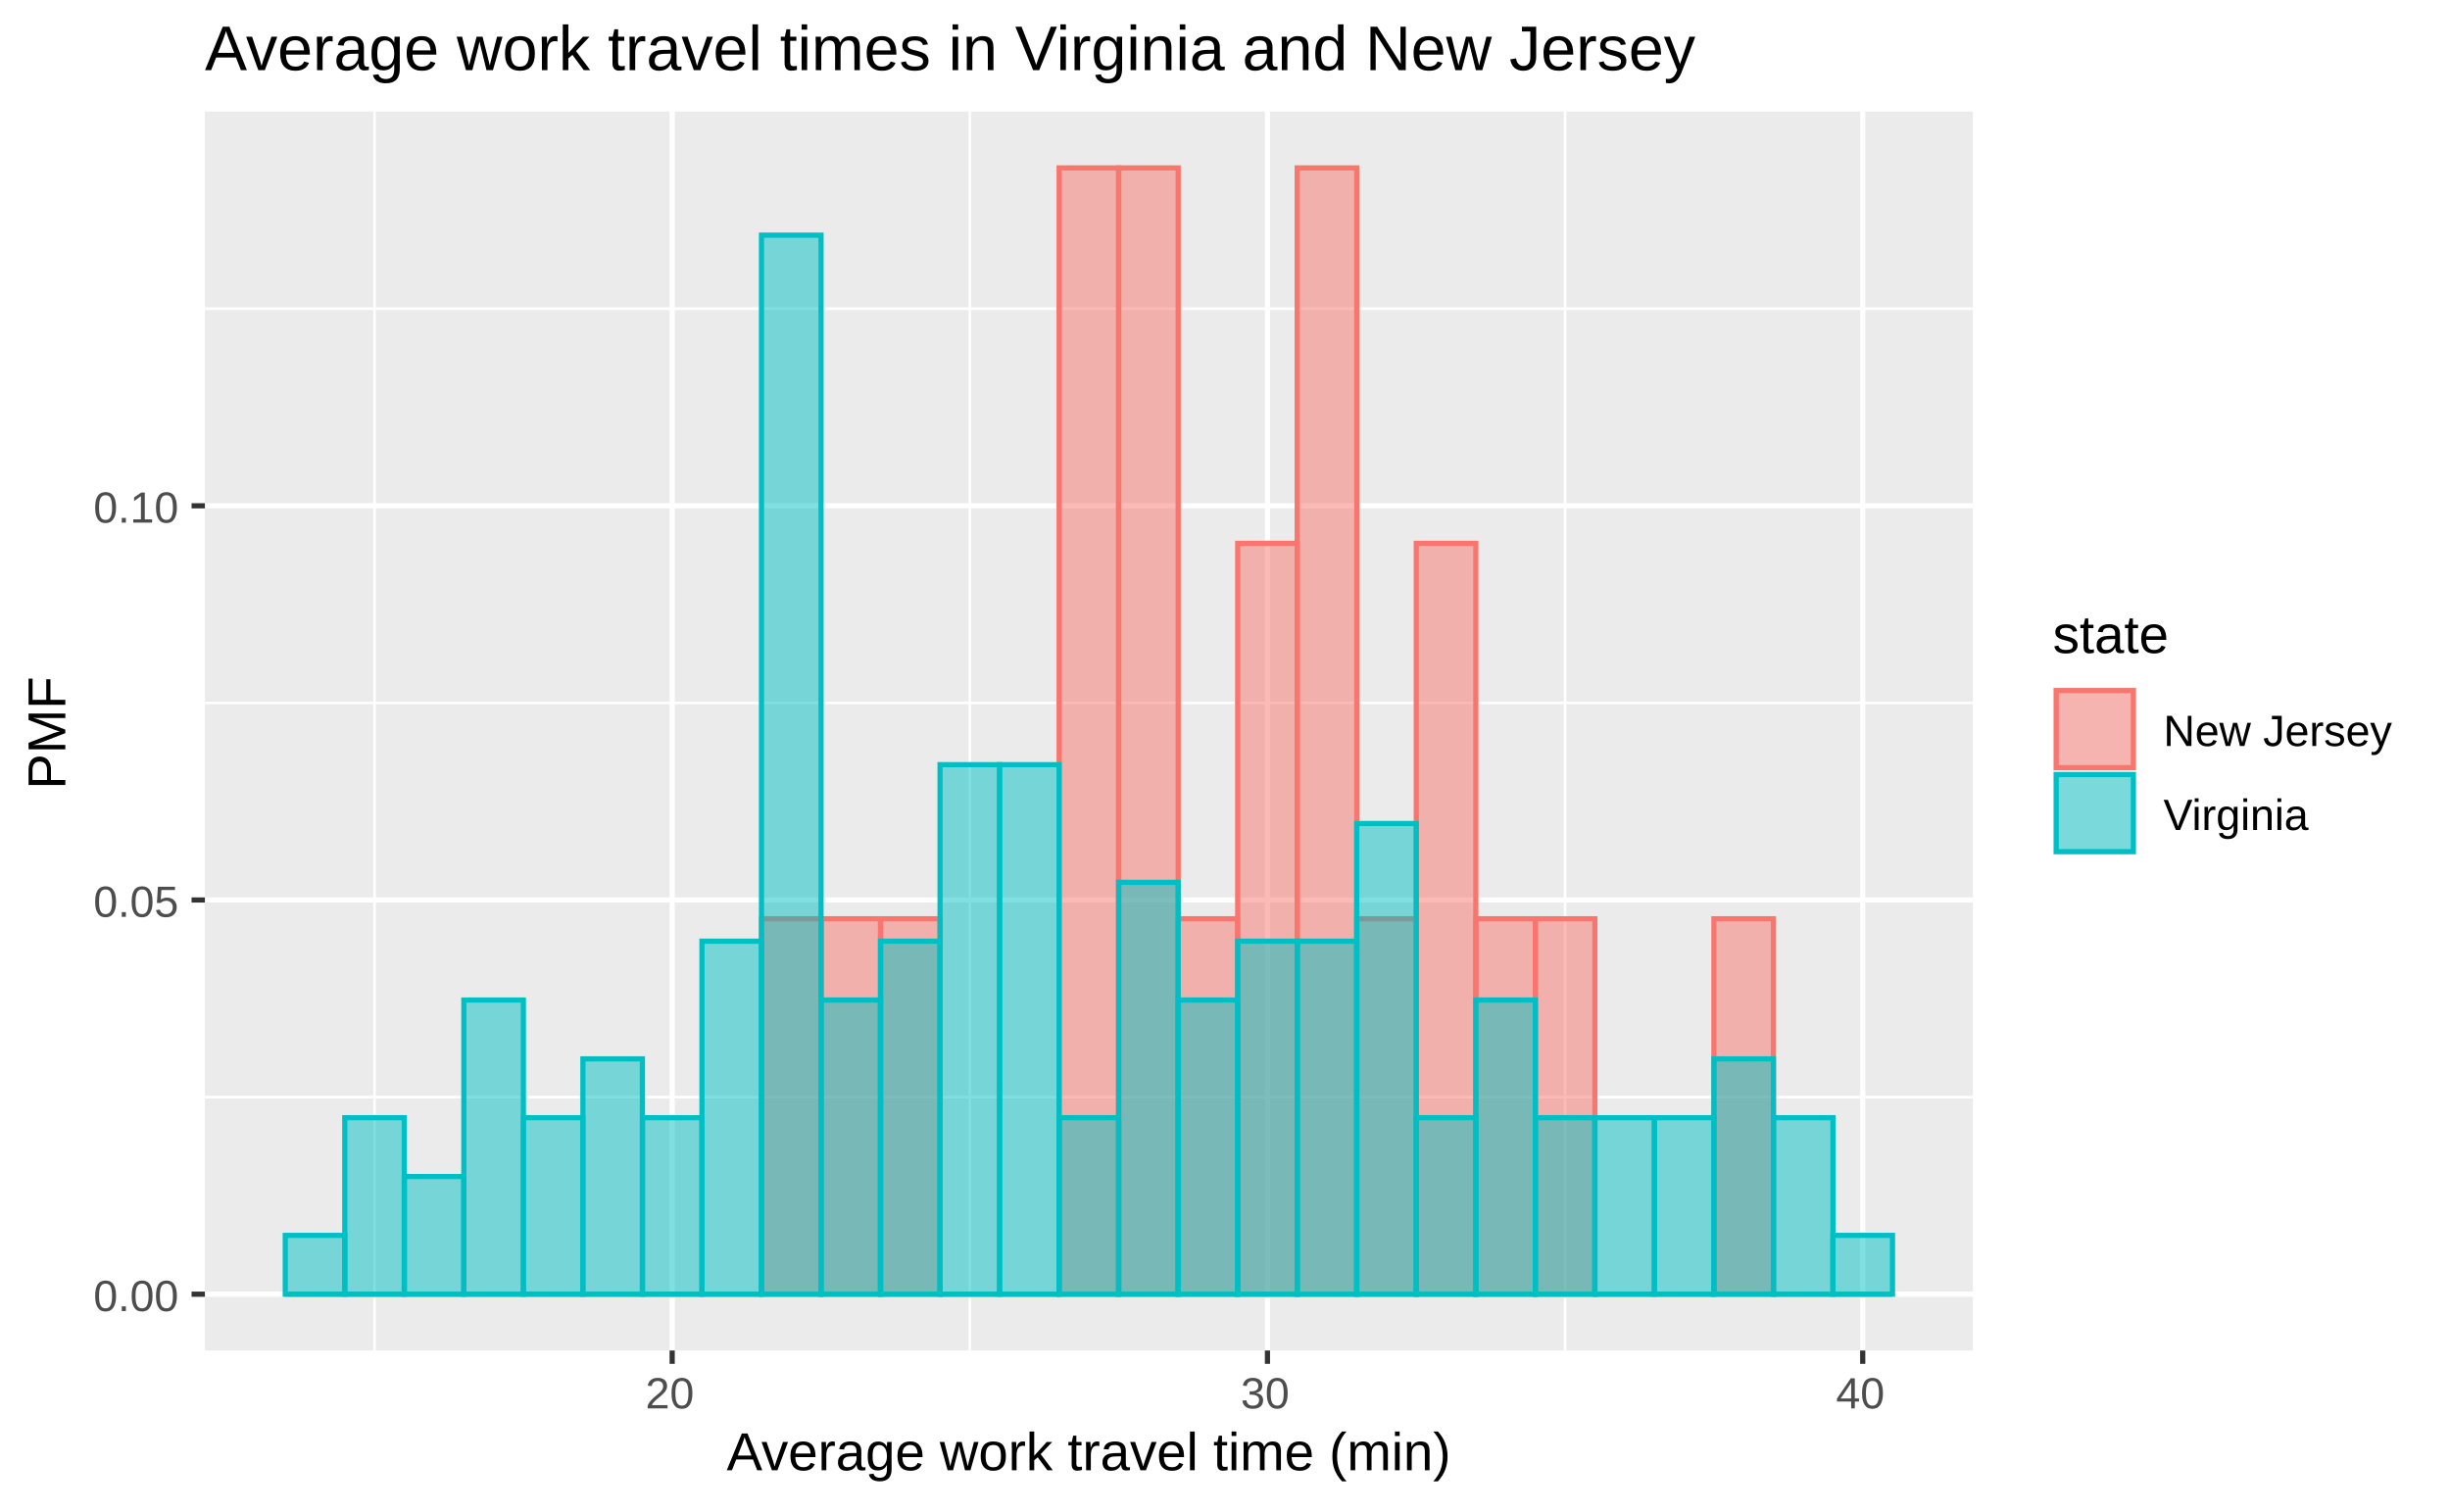 <?xml version="1.0" encoding="UTF-8"?>
<svg xmlns="http://www.w3.org/2000/svg" xmlns:xlink="http://www.w3.org/1999/xlink" width="504pt" height="311pt" viewBox="0 0 504 311" version="1.1">
<defs>
<g>
<symbol overflow="visible" id="glyph0-0">
<path style="stroke:none;" d="M 0.297 0 L 0.297 -6 L 2.688 -6 L 2.688 0 Z M 0.594 -0.297 L 2.391 -0.297 L 2.391 -5.703 L 0.594 -5.703 Z M 0.594 -0.297 "/>
</symbol>
<symbol overflow="visible" id="glyph0-1">
<path style="stroke:none;" d="M 4.656 -3.094 C 4.656 -2.5 4.598 -2 4.484 -1.594 C 4.367 -1.188 4.211 -0.859 4.016 -0.609 C 3.828 -0.359 3.598 -0.176 3.328 -0.062 C 3.066 0.039 2.785 0.094 2.484 0.094 C 2.191 0.094 1.91 0.039 1.641 -0.062 C 1.379 -0.176 1.156 -0.359 0.969 -0.609 C 0.781 -0.859 0.629 -1.188 0.516 -1.594 C 0.41 -2 0.359 -2.5 0.359 -3.094 C 0.359 -3.719 0.41 -4.234 0.516 -4.641 C 0.629 -5.055 0.781 -5.383 0.969 -5.625 C 1.164 -5.863 1.395 -6.031 1.656 -6.125 C 1.914 -6.227 2.203 -6.281 2.516 -6.281 C 2.816 -6.281 3.094 -6.227 3.344 -6.125 C 3.602 -6.031 3.828 -5.863 4.016 -5.625 C 4.211 -5.383 4.367 -5.055 4.484 -4.641 C 4.598 -4.234 4.656 -3.719 4.656 -3.094 Z M 3.844 -3.094 C 3.844 -3.594 3.812 -4.004 3.75 -4.328 C 3.695 -4.648 3.613 -4.91 3.5 -5.109 C 3.383 -5.305 3.242 -5.441 3.078 -5.516 C 2.91 -5.598 2.723 -5.641 2.516 -5.641 C 2.297 -5.641 2.098 -5.598 1.922 -5.516 C 1.754 -5.43 1.613 -5.289 1.5 -5.094 C 1.383 -4.906 1.297 -4.645 1.234 -4.312 C 1.18 -3.988 1.156 -3.582 1.156 -3.094 C 1.156 -2.625 1.18 -2.223 1.234 -1.891 C 1.297 -1.566 1.383 -1.305 1.5 -1.109 C 1.613 -0.91 1.754 -0.77 1.922 -0.688 C 2.098 -0.602 2.289 -0.562 2.5 -0.562 C 2.707 -0.562 2.895 -0.602 3.062 -0.688 C 3.227 -0.77 3.367 -0.91 3.484 -1.109 C 3.598 -1.305 3.688 -1.566 3.75 -1.891 C 3.812 -2.223 3.844 -2.625 3.844 -3.094 Z M 3.844 -3.094 "/>
</symbol>
<symbol overflow="visible" id="glyph0-2">
<path style="stroke:none;" d="M 0.828 0 L 0.828 -0.969 L 1.672 -0.969 L 1.672 0 Z M 0.828 0 "/>
</symbol>
<symbol overflow="visible" id="glyph0-3">
<path style="stroke:none;" d="M 4.625 -2.016 C 4.625 -1.703 4.578 -1.414 4.484 -1.156 C 4.391 -0.906 4.25 -0.688 4.062 -0.5 C 3.883 -0.312 3.656 -0.164 3.375 -0.062 C 3.102 0.039 2.789 0.094 2.438 0.094 C 2.102 0.094 1.816 0.055 1.578 -0.016 C 1.336 -0.098 1.133 -0.207 0.969 -0.344 C 0.801 -0.477 0.664 -0.633 0.562 -0.812 C 0.469 -0.988 0.398 -1.18 0.359 -1.391 L 1.156 -1.484 C 1.188 -1.359 1.234 -1.238 1.297 -1.125 C 1.359 -1.02 1.438 -0.926 1.531 -0.844 C 1.633 -0.758 1.758 -0.691 1.906 -0.641 C 2.051 -0.586 2.234 -0.562 2.453 -0.562 C 2.648 -0.562 2.832 -0.594 3 -0.656 C 3.164 -0.719 3.305 -0.805 3.422 -0.922 C 3.547 -1.047 3.641 -1.195 3.703 -1.375 C 3.773 -1.562 3.812 -1.77 3.812 -2 C 3.812 -2.188 3.781 -2.359 3.719 -2.516 C 3.656 -2.68 3.566 -2.82 3.453 -2.938 C 3.336 -3.051 3.195 -3.141 3.031 -3.203 C 2.863 -3.273 2.676 -3.312 2.469 -3.312 C 2.332 -3.312 2.207 -3.297 2.094 -3.266 C 1.988 -3.242 1.883 -3.211 1.781 -3.172 C 1.688 -3.129 1.602 -3.082 1.531 -3.031 C 1.457 -2.977 1.383 -2.922 1.312 -2.859 L 0.547 -2.859 L 0.75 -6.188 L 4.266 -6.188 L 4.266 -5.516 L 1.469 -5.516 L 1.344 -3.562 C 1.488 -3.664 1.664 -3.754 1.875 -3.828 C 2.082 -3.91 2.332 -3.953 2.625 -3.953 C 2.938 -3.953 3.211 -3.906 3.453 -3.812 C 3.703 -3.719 3.91 -3.582 4.078 -3.406 C 4.254 -3.238 4.391 -3.035 4.484 -2.797 C 4.578 -2.555 4.625 -2.297 4.625 -2.016 Z M 4.625 -2.016 "/>
</symbol>
<symbol overflow="visible" id="glyph0-4">
<path style="stroke:none;" d="M 0.688 0 L 0.688 -0.672 L 2.266 -0.672 L 2.266 -5.438 L 0.859 -4.438 L 0.859 -5.188 L 2.328 -6.188 L 3.062 -6.188 L 3.062 -0.672 L 4.562 -0.672 L 4.562 0 Z M 0.688 0 "/>
</symbol>
<symbol overflow="visible" id="glyph0-5">
<path style="stroke:none;" d="M 0.453 0 L 0.453 -0.562 C 0.598 -0.906 0.781 -1.207 1 -1.469 C 1.219 -1.727 1.441 -1.961 1.672 -2.172 C 1.91 -2.391 2.145 -2.586 2.375 -2.766 C 2.613 -2.953 2.828 -3.133 3.016 -3.312 C 3.203 -3.5 3.352 -3.691 3.469 -3.891 C 3.582 -4.086 3.641 -4.312 3.641 -4.562 C 3.641 -4.738 3.613 -4.891 3.562 -5.016 C 3.508 -5.148 3.43 -5.266 3.328 -5.359 C 3.234 -5.453 3.113 -5.52 2.969 -5.562 C 2.832 -5.613 2.68 -5.641 2.516 -5.641 C 2.359 -5.641 2.207 -5.613 2.062 -5.562 C 1.926 -5.52 1.801 -5.453 1.688 -5.359 C 1.582 -5.273 1.492 -5.164 1.422 -5.031 C 1.359 -4.906 1.316 -4.758 1.297 -4.594 L 0.484 -4.656 C 0.516 -4.883 0.578 -5.094 0.672 -5.281 C 0.766 -5.477 0.895 -5.648 1.062 -5.797 C 1.238 -5.953 1.445 -6.07 1.688 -6.156 C 1.926 -6.238 2.203 -6.281 2.516 -6.281 C 2.816 -6.281 3.086 -6.242 3.328 -6.172 C 3.578 -6.098 3.781 -5.988 3.938 -5.844 C 4.102 -5.707 4.227 -5.531 4.312 -5.312 C 4.406 -5.102 4.453 -4.863 4.453 -4.594 C 4.453 -4.383 4.414 -4.188 4.344 -4 C 4.27 -3.812 4.172 -3.629 4.047 -3.453 C 3.922 -3.285 3.773 -3.125 3.609 -2.969 C 3.441 -2.812 3.27 -2.656 3.094 -2.5 C 2.914 -2.352 2.734 -2.203 2.547 -2.047 C 2.367 -1.898 2.203 -1.754 2.047 -1.609 C 1.891 -1.461 1.742 -1.312 1.609 -1.156 C 1.484 -1 1.391 -0.836 1.328 -0.672 L 4.547 -0.672 L 4.547 0 Z M 0.453 0 "/>
</symbol>
<symbol overflow="visible" id="glyph0-6">
<path style="stroke:none;" d="M 4.609 -1.703 C 4.609 -1.422 4.562 -1.164 4.469 -0.938 C 4.375 -0.719 4.238 -0.531 4.062 -0.375 C 3.883 -0.227 3.664 -0.113 3.406 -0.031 C 3.145 0.051 2.848 0.094 2.516 0.094 C 2.129 0.094 1.801 0.047 1.531 -0.047 C 1.27 -0.148 1.055 -0.281 0.891 -0.438 C 0.723 -0.594 0.594 -0.77 0.5 -0.969 C 0.414 -1.164 0.363 -1.375 0.344 -1.594 L 1.156 -1.672 C 1.188 -1.504 1.234 -1.352 1.297 -1.219 C 1.359 -1.082 1.441 -0.961 1.547 -0.859 C 1.648 -0.766 1.781 -0.691 1.938 -0.641 C 2.102 -0.586 2.297 -0.562 2.516 -0.562 C 2.91 -0.562 3.219 -0.66 3.438 -0.859 C 3.664 -1.055 3.781 -1.348 3.781 -1.734 C 3.781 -1.961 3.727 -2.145 3.625 -2.281 C 3.531 -2.426 3.406 -2.535 3.25 -2.609 C 3.102 -2.691 2.941 -2.742 2.766 -2.766 C 2.586 -2.797 2.426 -2.812 2.281 -2.812 L 1.828 -2.812 L 1.828 -3.5 L 2.266 -3.5 C 2.41 -3.5 2.562 -3.516 2.719 -3.547 C 2.883 -3.578 3.031 -3.629 3.156 -3.703 C 3.289 -3.785 3.398 -3.895 3.484 -4.031 C 3.578 -4.164 3.625 -4.344 3.625 -4.562 C 3.625 -4.895 3.523 -5.156 3.328 -5.344 C 3.141 -5.539 2.852 -5.641 2.469 -5.641 C 2.113 -5.641 1.828 -5.547 1.609 -5.359 C 1.398 -5.18 1.281 -4.93 1.25 -4.609 L 0.453 -4.672 C 0.484 -4.941 0.555 -5.176 0.672 -5.375 C 0.785 -5.582 0.93 -5.754 1.109 -5.891 C 1.297 -6.023 1.504 -6.125 1.734 -6.188 C 1.961 -6.25 2.207 -6.281 2.469 -6.281 C 2.82 -6.281 3.117 -6.238 3.359 -6.156 C 3.609 -6.07 3.812 -5.953 3.969 -5.797 C 4.133 -5.648 4.254 -5.477 4.328 -5.281 C 4.398 -5.082 4.438 -4.867 4.438 -4.641 C 4.438 -4.461 4.41 -4.289 4.359 -4.125 C 4.316 -3.969 4.238 -3.828 4.125 -3.703 C 4.02 -3.578 3.883 -3.469 3.719 -3.375 C 3.562 -3.289 3.367 -3.223 3.141 -3.172 L 3.141 -3.156 C 3.391 -3.133 3.602 -3.078 3.781 -2.984 C 3.969 -2.898 4.125 -2.789 4.25 -2.656 C 4.375 -2.531 4.461 -2.383 4.516 -2.219 C 4.578 -2.062 4.609 -1.891 4.609 -1.703 Z M 4.609 -1.703 "/>
</symbol>
<symbol overflow="visible" id="glyph0-7">
<path style="stroke:none;" d="M 3.875 -1.406 L 3.875 0 L 3.125 0 L 3.125 -1.406 L 0.203 -1.406 L 0.203 -2.016 L 3.047 -6.188 L 3.875 -6.188 L 3.875 -2.031 L 4.734 -2.031 L 4.734 -1.406 Z M 3.125 -5.297 C 3.113 -5.285 3.098 -5.258 3.078 -5.219 C 3.055 -5.176 3.031 -5.129 3 -5.078 C 2.969 -5.023 2.938 -4.969 2.906 -4.906 C 2.875 -4.852 2.848 -4.812 2.828 -4.781 L 1.25 -2.438 C 1.227 -2.414 1.203 -2.383 1.172 -2.344 C 1.148 -2.312 1.125 -2.273 1.094 -2.234 C 1.062 -2.191 1.031 -2.148 1 -2.109 C 0.977 -2.078 0.957 -2.051 0.938 -2.031 L 3.125 -2.031 Z M 3.125 -5.297 "/>
</symbol>
<symbol overflow="visible" id="glyph0-8">
<path style="stroke:none;" d="M 4.75 0 L 1.438 -5.281 C 1.445 -5.133 1.457 -4.988 1.469 -4.844 C 1.469 -4.727 1.469 -4.602 1.469 -4.469 C 1.477 -4.332 1.484 -4.211 1.484 -4.109 L 1.484 0 L 0.734 0 L 0.734 -6.188 L 1.719 -6.188 L 5.062 -0.891 C 5.051 -1.023 5.039 -1.164 5.031 -1.312 C 5.031 -1.438 5.023 -1.57 5.016 -1.719 C 5.016 -1.863 5.016 -2 5.016 -2.125 L 5.016 -6.188 L 5.766 -6.188 L 5.766 0 Z M 4.75 0 "/>
</symbol>
<symbol overflow="visible" id="glyph0-9">
<path style="stroke:none;" d="M 1.219 -2.203 C 1.219 -1.961 1.238 -1.734 1.281 -1.516 C 1.332 -1.305 1.41 -1.125 1.516 -0.969 C 1.629 -0.82 1.77 -0.707 1.938 -0.625 C 2.102 -0.539 2.305 -0.5 2.547 -0.5 C 2.879 -0.5 3.148 -0.566 3.359 -0.703 C 3.566 -0.848 3.707 -1.023 3.781 -1.234 L 4.484 -1.031 C 4.43 -0.906 4.359 -0.773 4.266 -0.641 C 4.18 -0.504 4.062 -0.383 3.906 -0.281 C 3.758 -0.176 3.57 -0.086 3.344 -0.016 C 3.125 0.055 2.859 0.094 2.547 0.094 C 1.836 0.094 1.297 -0.113 0.922 -0.531 C 0.555 -0.957 0.375 -1.582 0.375 -2.406 C 0.375 -2.852 0.43 -3.227 0.547 -3.531 C 0.66 -3.844 0.812 -4.094 1 -4.281 C 1.195 -4.477 1.422 -4.617 1.672 -4.703 C 1.93 -4.797 2.211 -4.844 2.516 -4.844 C 2.91 -4.844 3.238 -4.773 3.5 -4.641 C 3.77 -4.516 3.988 -4.336 4.156 -4.109 C 4.32 -3.891 4.438 -3.625 4.5 -3.312 C 4.57 -3.008 4.609 -2.676 4.609 -2.312 L 4.609 -2.203 Z M 3.781 -2.812 C 3.738 -3.312 3.613 -3.676 3.406 -3.906 C 3.195 -4.145 2.895 -4.266 2.5 -4.266 C 2.363 -4.266 2.223 -4.238 2.078 -4.188 C 1.93 -4.145 1.797 -4.07 1.672 -3.969 C 1.555 -3.863 1.453 -3.719 1.359 -3.531 C 1.273 -3.344 1.227 -3.102 1.219 -2.812 Z M 3.781 -2.812 "/>
</symbol>
<symbol overflow="visible" id="glyph0-10">
<path style="stroke:none;" d="M 5.156 0 L 4.234 0 L 3.484 -3.062 C 3.461 -3.145 3.438 -3.242 3.406 -3.359 C 3.383 -3.473 3.359 -3.586 3.328 -3.703 C 3.305 -3.828 3.281 -3.961 3.25 -4.109 C 3.227 -3.973 3.203 -3.844 3.172 -3.719 C 3.148 -3.602 3.125 -3.484 3.094 -3.359 C 3.062 -3.242 3.035 -3.141 3.016 -3.047 L 2.234 0 L 1.312 0 L -0.016 -4.75 L 0.766 -4.75 L 1.578 -1.531 C 1.598 -1.457 1.617 -1.367 1.641 -1.266 C 1.66 -1.172 1.68 -1.078 1.703 -0.984 C 1.723 -0.879 1.742 -0.77 1.766 -0.656 C 1.785 -0.77 1.812 -0.879 1.844 -0.984 C 1.863 -1.066 1.883 -1.156 1.906 -1.25 C 1.926 -1.344 1.945 -1.422 1.969 -1.484 L 2.828 -4.75 L 3.672 -4.75 L 4.516 -1.484 C 4.535 -1.41 4.555 -1.32 4.578 -1.219 C 4.598 -1.125 4.617 -1.035 4.641 -0.953 C 4.66 -0.859 4.688 -0.758 4.719 -0.656 C 4.738 -0.77 4.758 -0.879 4.781 -0.984 C 4.801 -1.066 4.82 -1.156 4.844 -1.25 C 4.863 -1.352 4.883 -1.445 4.906 -1.531 L 5.75 -4.75 L 6.516 -4.75 Z M 5.156 0 "/>
</symbol>
<symbol overflow="visible" id="glyph0-11">
<path style="stroke:none;" d=""/>
</symbol>
<symbol overflow="visible" id="glyph0-12">
<path style="stroke:none;" d="M 2.016 0.094 C 1.504 0.094 1.086 -0.035 0.766 -0.297 C 0.453 -0.555 0.242 -0.969 0.141 -1.531 L 0.969 -1.672 C 0.988 -1.484 1.031 -1.32 1.094 -1.188 C 1.164 -1.051 1.25 -0.938 1.344 -0.844 C 1.438 -0.758 1.539 -0.695 1.656 -0.656 C 1.77 -0.613 1.891 -0.594 2.016 -0.594 C 2.316 -0.594 2.555 -0.695 2.734 -0.906 C 2.91 -1.113 3 -1.422 3 -1.828 L 3 -5.5 L 1.812 -5.5 L 1.812 -6.188 L 3.828 -6.188 L 3.828 -1.844 C 3.828 -1.551 3.785 -1.285 3.703 -1.047 C 3.629 -0.805 3.508 -0.602 3.344 -0.438 C 3.188 -0.27 2.992 -0.141 2.766 -0.047 C 2.547 0.047 2.297 0.094 2.016 0.094 Z M 2.016 0.094 "/>
</symbol>
<symbol overflow="visible" id="glyph0-13">
<path style="stroke:none;" d="M 0.625 0 L 0.625 -3.641 C 0.625 -3.742 0.625 -3.848 0.625 -3.953 C 0.625 -4.055 0.617 -4.156 0.609 -4.25 C 0.609 -4.352 0.609 -4.445 0.609 -4.531 C 0.609 -4.613 0.602 -4.688 0.594 -4.75 L 1.344 -4.75 C 1.344 -4.688 1.344 -4.609 1.344 -4.516 C 1.352 -4.43 1.359 -4.344 1.359 -4.25 C 1.367 -4.164 1.375 -4.082 1.375 -4 C 1.375 -3.914 1.375 -3.844 1.375 -3.781 L 1.391 -3.781 C 1.453 -3.969 1.516 -4.125 1.578 -4.25 C 1.641 -4.383 1.711 -4.492 1.797 -4.578 C 1.879 -4.672 1.977 -4.738 2.094 -4.781 C 2.219 -4.82 2.363 -4.844 2.531 -4.844 C 2.594 -4.844 2.648 -4.836 2.703 -4.828 C 2.766 -4.816 2.812 -4.805 2.844 -4.797 L 2.844 -4.078 C 2.789 -4.086 2.727 -4.098 2.656 -4.109 C 2.594 -4.117 2.516 -4.125 2.422 -4.125 C 2.242 -4.125 2.086 -4.082 1.953 -4 C 1.828 -3.914 1.723 -3.801 1.641 -3.656 C 1.566 -3.508 1.508 -3.332 1.469 -3.125 C 1.438 -2.926 1.422 -2.711 1.422 -2.484 L 1.422 0 Z M 0.625 0 "/>
</symbol>
<symbol overflow="visible" id="glyph0-14">
<path style="stroke:none;" d="M 4.172 -1.312 C 4.172 -1.094 4.129 -0.895 4.047 -0.719 C 3.961 -0.539 3.836 -0.391 3.672 -0.266 C 3.504 -0.148 3.301 -0.062 3.062 0 C 2.82 0.062 2.551 0.094 2.25 0.094 C 1.969 0.094 1.719 0.066 1.5 0.016 C 1.281 -0.023 1.086 -0.094 0.922 -0.188 C 0.754 -0.281 0.613 -0.398 0.5 -0.547 C 0.383 -0.703 0.301 -0.891 0.25 -1.109 L 0.953 -1.25 C 1.016 -1 1.148 -0.812 1.359 -0.688 C 1.578 -0.57 1.875 -0.516 2.25 -0.516 C 2.414 -0.516 2.566 -0.523 2.703 -0.547 C 2.848 -0.566 2.973 -0.602 3.078 -0.656 C 3.18 -0.719 3.258 -0.797 3.312 -0.891 C 3.375 -0.992 3.406 -1.113 3.406 -1.25 C 3.406 -1.395 3.367 -1.516 3.297 -1.609 C 3.234 -1.703 3.141 -1.773 3.016 -1.828 C 2.898 -1.891 2.754 -1.941 2.578 -1.984 C 2.41 -2.035 2.223 -2.094 2.016 -2.156 C 1.828 -2.195 1.641 -2.25 1.453 -2.312 C 1.266 -2.375 1.094 -2.457 0.938 -2.562 C 0.789 -2.664 0.672 -2.789 0.578 -2.938 C 0.484 -3.082 0.438 -3.27 0.438 -3.5 C 0.438 -3.938 0.586 -4.266 0.891 -4.484 C 1.203 -4.711 1.656 -4.828 2.25 -4.828 C 2.781 -4.828 3.195 -4.734 3.5 -4.547 C 3.812 -4.367 4.008 -4.078 4.094 -3.672 L 3.375 -3.578 C 3.352 -3.703 3.305 -3.805 3.234 -3.891 C 3.16 -3.973 3.07 -4.039 2.969 -4.094 C 2.875 -4.145 2.766 -4.18 2.641 -4.203 C 2.516 -4.223 2.383 -4.234 2.25 -4.234 C 1.895 -4.234 1.629 -4.176 1.453 -4.062 C 1.285 -3.957 1.203 -3.797 1.203 -3.578 C 1.203 -3.453 1.234 -3.348 1.297 -3.266 C 1.359 -3.18 1.445 -3.109 1.562 -3.047 C 1.676 -2.992 1.812 -2.941 1.969 -2.891 C 2.125 -2.848 2.301 -2.805 2.5 -2.766 C 2.625 -2.734 2.75 -2.695 2.875 -2.656 C 3.008 -2.625 3.141 -2.582 3.266 -2.531 C 3.391 -2.477 3.504 -2.414 3.609 -2.344 C 3.723 -2.281 3.82 -2.195 3.906 -2.094 C 3.988 -2 4.051 -1.883 4.094 -1.75 C 4.145 -1.625 4.172 -1.477 4.172 -1.312 Z M 4.172 -1.312 "/>
</symbol>
<symbol overflow="visible" id="glyph0-15">
<path style="stroke:none;" d="M 2.656 0 C 2.539 0.289 2.426 0.551 2.312 0.781 C 2.195 1.008 2.066 1.203 1.922 1.359 C 1.773 1.523 1.613 1.648 1.438 1.734 C 1.27 1.828 1.07 1.875 0.844 1.875 C 0.738 1.875 0.645 1.867 0.562 1.859 C 0.477 1.848 0.391 1.832 0.297 1.812 L 0.297 1.219 C 0.348 1.227 0.41 1.234 0.484 1.234 C 0.555 1.242 0.613 1.25 0.656 1.25 C 0.895 1.25 1.113 1.16 1.312 0.984 C 1.508 0.816 1.68 0.547 1.828 0.172 L 1.906 -0.016 L 0.016 -4.75 L 0.859 -4.75 L 1.875 -2.125 C 1.895 -2.051 1.926 -1.945 1.969 -1.812 C 2.02 -1.676 2.066 -1.539 2.109 -1.406 C 2.16 -1.281 2.203 -1.164 2.234 -1.062 C 2.273 -0.957 2.297 -0.891 2.297 -0.859 C 2.305 -0.891 2.328 -0.953 2.359 -1.047 C 2.391 -1.148 2.426 -1.258 2.469 -1.375 C 2.52 -1.488 2.566 -1.602 2.609 -1.719 C 2.648 -1.844 2.688 -1.953 2.719 -2.047 L 3.641 -4.75 L 4.484 -4.75 Z M 2.656 0 "/>
</symbol>
<symbol overflow="visible" id="glyph0-16">
<path style="stroke:none;" d="M 3.438 0 L 2.562 0 L 0.047 -6.188 L 0.922 -6.188 L 2.641 -1.828 C 2.68 -1.703 2.723 -1.57 2.766 -1.438 C 2.805 -1.312 2.848 -1.195 2.891 -1.094 C 2.93 -0.969 2.969 -0.848 3 -0.734 C 3.039 -0.848 3.082 -0.961 3.125 -1.078 C 3.156 -1.18 3.191 -1.297 3.234 -1.422 C 3.273 -1.555 3.32 -1.691 3.375 -1.828 L 5.078 -6.188 L 5.969 -6.188 Z M 3.438 0 "/>
</symbol>
<symbol overflow="visible" id="glyph0-17">
<path style="stroke:none;" d="M 0.609 -5.766 L 0.609 -6.516 L 1.391 -6.516 L 1.391 -5.766 Z M 0.609 0 L 0.609 -4.75 L 1.391 -4.75 L 1.391 0 Z M 0.609 0 "/>
</symbol>
<symbol overflow="visible" id="glyph0-18">
<path style="stroke:none;" d="M 2.406 1.875 C 2.133 1.875 1.891 1.844 1.672 1.781 C 1.461 1.727 1.285 1.648 1.141 1.547 C 0.992 1.441 0.875 1.316 0.781 1.172 C 0.688 1.023 0.617 0.863 0.578 0.688 L 1.375 0.578 C 1.426 0.797 1.539 0.961 1.719 1.078 C 1.895 1.203 2.133 1.266 2.438 1.266 C 2.613 1.266 2.773 1.238 2.922 1.188 C 3.066 1.133 3.191 1.051 3.297 0.938 C 3.398 0.832 3.477 0.691 3.531 0.516 C 3.582 0.348 3.609 0.133 3.609 -0.125 L 3.609 -0.891 C 3.547 -0.766 3.469 -0.645 3.375 -0.531 C 3.289 -0.426 3.188 -0.332 3.062 -0.25 C 2.945 -0.164 2.805 -0.098 2.641 -0.047 C 2.473 0.004 2.285 0.031 2.078 0.031 C 1.773 0.031 1.516 -0.016 1.297 -0.109 C 1.078 -0.211 0.898 -0.363 0.766 -0.562 C 0.629 -0.77 0.531 -1.023 0.469 -1.328 C 0.406 -1.629 0.375 -1.977 0.375 -2.375 C 0.375 -2.75 0.406 -3.086 0.469 -3.391 C 0.531 -3.703 0.633 -3.961 0.781 -4.172 C 0.926 -4.379 1.109 -4.539 1.328 -4.656 C 1.555 -4.77 1.832 -4.828 2.156 -4.828 C 2.5 -4.828 2.789 -4.75 3.031 -4.594 C 3.281 -4.445 3.473 -4.227 3.609 -3.938 L 3.625 -3.938 C 3.625 -4.008 3.625 -4.094 3.625 -4.188 C 3.633 -4.281 3.641 -4.363 3.641 -4.438 C 3.641 -4.52 3.645 -4.586 3.656 -4.641 C 3.664 -4.703 3.672 -4.738 3.672 -4.75 L 4.422 -4.75 C 4.422 -4.727 4.414 -4.688 4.406 -4.625 C 4.406 -4.562 4.406 -4.484 4.406 -4.391 C 4.406 -4.305 4.406 -4.207 4.406 -4.094 C 4.406 -3.988 4.406 -3.879 4.406 -3.766 L 4.406 -0.141 C 4.406 0.523 4.238 1.023 3.906 1.359 C 3.582 1.703 3.082 1.875 2.406 1.875 Z M 3.609 -2.375 C 3.609 -2.707 3.57 -2.988 3.5 -3.219 C 3.426 -3.457 3.332 -3.648 3.219 -3.797 C 3.102 -3.953 2.969 -4.062 2.812 -4.125 C 2.664 -4.195 2.516 -4.234 2.359 -4.234 C 2.148 -4.234 1.973 -4.195 1.828 -4.125 C 1.691 -4.062 1.57 -3.953 1.469 -3.797 C 1.375 -3.648 1.305 -3.457 1.266 -3.219 C 1.223 -2.988 1.203 -2.707 1.203 -2.375 C 1.203 -2.031 1.223 -1.742 1.266 -1.516 C 1.305 -1.285 1.375 -1.098 1.469 -0.953 C 1.562 -0.805 1.68 -0.703 1.828 -0.641 C 1.973 -0.578 2.145 -0.547 2.344 -0.547 C 2.5 -0.547 2.648 -0.578 2.797 -0.641 C 2.953 -0.711 3.086 -0.82 3.203 -0.969 C 3.328 -1.113 3.426 -1.301 3.5 -1.531 C 3.57 -1.77 3.609 -2.051 3.609 -2.375 Z M 3.609 -2.375 "/>
</symbol>
<symbol overflow="visible" id="glyph0-19">
<path style="stroke:none;" d="M 3.625 0 L 3.625 -3.016 C 3.625 -3.242 3.609 -3.438 3.578 -3.594 C 3.547 -3.75 3.488 -3.875 3.406 -3.969 C 3.332 -4.062 3.234 -4.129 3.109 -4.172 C 2.984 -4.211 2.828 -4.234 2.641 -4.234 C 2.453 -4.234 2.281 -4.195 2.125 -4.125 C 1.977 -4.062 1.852 -3.969 1.75 -3.844 C 1.645 -3.719 1.562 -3.562 1.5 -3.375 C 1.445 -3.195 1.422 -2.988 1.422 -2.75 L 1.422 0 L 0.625 0 L 0.625 -3.734 C 0.625 -3.836 0.625 -3.941 0.625 -4.047 C 0.625 -4.16 0.617 -4.266 0.609 -4.359 C 0.609 -4.461 0.609 -4.547 0.609 -4.609 C 0.609 -4.68 0.602 -4.727 0.594 -4.75 L 1.344 -4.75 C 1.344 -4.738 1.344 -4.703 1.344 -4.641 C 1.352 -4.578 1.359 -4.504 1.359 -4.422 C 1.367 -4.336 1.375 -4.25 1.375 -4.156 C 1.375 -4.07 1.375 -4 1.375 -3.938 L 1.391 -3.938 C 1.461 -4.082 1.547 -4.207 1.641 -4.312 C 1.734 -4.426 1.836 -4.52 1.953 -4.594 C 2.078 -4.676 2.219 -4.738 2.375 -4.781 C 2.531 -4.82 2.707 -4.844 2.906 -4.844 C 3.176 -4.844 3.406 -4.812 3.594 -4.75 C 3.781 -4.688 3.938 -4.586 4.062 -4.453 C 4.188 -4.316 4.273 -4.141 4.328 -3.922 C 4.391 -3.711 4.422 -3.461 4.422 -3.172 L 4.422 0 Z M 3.625 0 "/>
</symbol>
<symbol overflow="visible" id="glyph0-20">
<path style="stroke:none;" d="M 1.812 0.094 C 1.344 0.094 0.984 -0.031 0.734 -0.281 C 0.492 -0.539 0.375 -0.891 0.375 -1.328 C 0.375 -1.641 0.43 -1.895 0.547 -2.094 C 0.672 -2.301 0.828 -2.461 1.016 -2.578 C 1.211 -2.691 1.43 -2.77 1.672 -2.812 C 1.922 -2.852 2.176 -2.879 2.438 -2.891 L 3.5 -2.906 L 3.5 -3.156 C 3.5 -3.352 3.477 -3.52 3.438 -3.656 C 3.395 -3.801 3.332 -3.914 3.25 -4 C 3.164 -4.082 3.062 -4.141 2.938 -4.172 C 2.812 -4.211 2.66 -4.234 2.484 -4.234 C 2.328 -4.234 2.188 -4.223 2.062 -4.203 C 1.945 -4.18 1.844 -4.141 1.75 -4.078 C 1.656 -4.023 1.582 -3.945 1.531 -3.844 C 1.477 -3.75 1.441 -3.629 1.422 -3.484 L 0.594 -3.562 C 0.625 -3.75 0.68 -3.922 0.766 -4.078 C 0.848 -4.234 0.961 -4.367 1.109 -4.484 C 1.266 -4.598 1.453 -4.688 1.672 -4.75 C 1.898 -4.812 2.176 -4.844 2.5 -4.844 C 3.094 -4.844 3.539 -4.703 3.844 -4.422 C 4.145 -4.148 4.297 -3.758 4.297 -3.25 L 4.297 -1.203 C 4.297 -0.961 4.328 -0.781 4.391 -0.656 C 4.453 -0.539 4.57 -0.484 4.75 -0.484 C 4.789 -0.484 4.832 -0.484 4.875 -0.484 C 4.914 -0.492 4.957 -0.504 5 -0.516 L 5 -0.031 C 4.906 0 4.805 0.02 4.703 0.031 C 4.609 0.039 4.504 0.047 4.391 0.047 C 4.242 0.047 4.113 0.023 4 -0.016 C 3.895 -0.055 3.805 -0.113 3.734 -0.188 C 3.672 -0.27 3.625 -0.367 3.594 -0.484 C 3.562 -0.609 3.539 -0.75 3.531 -0.906 L 3.5 -0.906 C 3.414 -0.758 3.32 -0.625 3.219 -0.5 C 3.125 -0.375 3.008 -0.266 2.875 -0.172 C 2.738 -0.086 2.582 -0.023 2.406 0.016 C 2.238 0.066 2.039 0.094 1.812 0.094 Z M 2 -0.5 C 2.25 -0.5 2.469 -0.547 2.656 -0.641 C 2.844 -0.734 3 -0.852 3.125 -1 C 3.25 -1.145 3.344 -1.301 3.406 -1.469 C 3.469 -1.633 3.5 -1.797 3.5 -1.953 L 3.5 -2.344 L 2.641 -2.328 C 2.441 -2.328 2.254 -2.312 2.078 -2.281 C 1.91 -2.258 1.758 -2.211 1.625 -2.141 C 1.488 -2.066 1.383 -1.961 1.312 -1.828 C 1.238 -1.703 1.203 -1.531 1.203 -1.312 C 1.203 -1.051 1.27 -0.848 1.406 -0.703 C 1.539 -0.566 1.738 -0.5 2 -0.5 Z M 2 -0.5 "/>
</symbol>
<symbol overflow="visible" id="glyph1-0">
<path style="stroke:none;" d="M 0.359 0 L 0.359 -7.328 L 3.281 -7.328 L 3.281 0 Z M 0.734 -0.359 L 2.922 -0.359 L 2.922 -6.969 L 0.734 -6.969 Z M 0.734 -0.359 "/>
</symbol>
<symbol overflow="visible" id="glyph1-1">
<path style="stroke:none;" d="M 6.266 0 L 5.406 -2.219 L 1.953 -2.219 L 1.078 0 L 0.016 0 L 3.109 -7.562 L 4.281 -7.562 L 7.312 0 Z M 4.125 -5.516 C 4.07 -5.648 4.02 -5.789 3.969 -5.938 C 3.914 -6.094 3.867 -6.227 3.828 -6.344 C 3.785 -6.469 3.75 -6.566 3.719 -6.641 C 3.695 -6.723 3.68 -6.773 3.672 -6.797 C 3.672 -6.773 3.656 -6.723 3.625 -6.641 C 3.602 -6.555 3.57 -6.453 3.531 -6.328 C 3.488 -6.211 3.441 -6.082 3.391 -5.938 C 3.336 -5.789 3.285 -5.645 3.234 -5.5 L 2.266 -3.016 L 5.094 -3.016 Z M 4.125 -5.516 "/>
</symbol>
<symbol overflow="visible" id="glyph1-2">
<path style="stroke:none;" d="M 3.297 0 L 2.156 0 L 0.031 -5.812 L 1.062 -5.812 L 2.344 -2.031 C 2.375 -1.945 2.406 -1.848 2.438 -1.734 C 2.469 -1.629 2.5 -1.516 2.531 -1.391 C 2.57 -1.266 2.609 -1.145 2.641 -1.031 C 2.672 -0.926 2.695 -0.832 2.719 -0.75 C 2.738 -0.832 2.766 -0.926 2.797 -1.031 C 2.836 -1.145 2.875 -1.258 2.906 -1.375 C 2.938 -1.5 2.973 -1.617 3.016 -1.734 C 3.055 -1.848 3.086 -1.941 3.109 -2.016 L 4.438 -5.812 L 5.469 -5.812 Z M 3.297 0 "/>
</symbol>
<symbol overflow="visible" id="glyph1-3">
<path style="stroke:none;" d="M 1.484 -2.703 C 1.484 -2.398 1.516 -2.117 1.578 -1.859 C 1.641 -1.609 1.734 -1.391 1.859 -1.203 C 1.992 -1.016 2.16 -0.867 2.359 -0.766 C 2.566 -0.672 2.816 -0.625 3.109 -0.625 C 3.523 -0.625 3.859 -0.707 4.109 -0.875 C 4.359 -1.039 4.531 -1.254 4.625 -1.516 L 5.469 -1.266 C 5.406 -1.109 5.316 -0.945 5.203 -0.781 C 5.098 -0.613 4.953 -0.461 4.766 -0.328 C 4.586 -0.203 4.363 -0.098 4.094 -0.016 C 3.82 0.066 3.492 0.109 3.109 0.109 C 2.242 0.109 1.586 -0.145 1.141 -0.656 C 0.691 -1.164 0.469 -1.926 0.469 -2.938 C 0.469 -3.488 0.535 -3.953 0.672 -4.328 C 0.805 -4.703 0.988 -5.008 1.219 -5.25 C 1.457 -5.488 1.734 -5.66 2.047 -5.766 C 2.367 -5.867 2.707 -5.922 3.062 -5.922 C 3.551 -5.922 3.957 -5.844 4.281 -5.688 C 4.613 -5.531 4.879 -5.312 5.078 -5.031 C 5.273 -4.75 5.414 -4.422 5.5 -4.047 C 5.582 -3.672 5.625 -3.266 5.625 -2.828 L 5.625 -2.703 Z M 4.625 -3.438 C 4.57 -4.051 4.414 -4.5 4.156 -4.781 C 3.906 -5.062 3.535 -5.203 3.047 -5.203 C 2.891 -5.203 2.723 -5.176 2.547 -5.125 C 2.367 -5.07 2.203 -4.977 2.047 -4.844 C 1.898 -4.719 1.773 -4.539 1.672 -4.312 C 1.566 -4.082 1.508 -3.789 1.5 -3.438 Z M 4.625 -3.438 "/>
</symbol>
<symbol overflow="visible" id="glyph1-4">
<path style="stroke:none;" d="M 0.766 0 L 0.766 -4.453 C 0.766 -4.578 0.758 -4.703 0.75 -4.828 C 0.75 -4.953 0.75 -5.07 0.75 -5.188 C 0.75 -5.312 0.742 -5.426 0.734 -5.531 C 0.734 -5.633 0.734 -5.727 0.734 -5.812 L 1.641 -5.812 C 1.648 -5.727 1.656 -5.633 1.656 -5.531 C 1.664 -5.426 1.672 -5.316 1.672 -5.203 C 1.68 -5.086 1.688 -4.977 1.688 -4.875 C 1.688 -4.781 1.688 -4.695 1.688 -4.625 L 1.703 -4.625 C 1.773 -4.844 1.848 -5.035 1.922 -5.203 C 2.004 -5.367 2.098 -5.504 2.203 -5.609 C 2.305 -5.711 2.426 -5.789 2.562 -5.844 C 2.707 -5.895 2.883 -5.922 3.094 -5.922 C 3.164 -5.922 3.238 -5.91 3.312 -5.891 C 3.383 -5.879 3.441 -5.867 3.484 -5.859 L 3.484 -4.984 C 3.422 -4.992 3.344 -5.004 3.25 -5.016 C 3.164 -5.023 3.07 -5.031 2.969 -5.031 C 2.738 -5.031 2.547 -4.977 2.391 -4.875 C 2.242 -4.781 2.117 -4.645 2.016 -4.469 C 1.922 -4.289 1.848 -4.078 1.797 -3.828 C 1.754 -3.586 1.734 -3.32 1.734 -3.031 L 1.734 0 Z M 0.766 0 "/>
</symbol>
<symbol overflow="visible" id="glyph1-5">
<path style="stroke:none;" d="M 2.219 0.109 C 1.633 0.109 1.195 -0.039 0.906 -0.344 C 0.613 -0.656 0.469 -1.082 0.469 -1.625 C 0.469 -2.008 0.539 -2.32 0.688 -2.562 C 0.832 -2.812 1.02 -3.004 1.25 -3.141 C 1.488 -3.285 1.758 -3.383 2.062 -3.438 C 2.363 -3.488 2.664 -3.52 2.969 -3.531 L 4.281 -3.547 L 4.281 -3.859 C 4.281 -4.098 4.254 -4.301 4.203 -4.469 C 4.148 -4.645 4.07 -4.781 3.969 -4.875 C 3.863 -4.977 3.734 -5.055 3.578 -5.109 C 3.43 -5.16 3.25 -5.188 3.031 -5.188 C 2.844 -5.188 2.672 -5.172 2.516 -5.141 C 2.367 -5.117 2.238 -5.07 2.125 -5 C 2.02 -4.926 1.93 -4.828 1.859 -4.703 C 1.797 -4.586 1.754 -4.441 1.734 -4.266 L 0.719 -4.344 C 0.758 -4.57 0.828 -4.781 0.922 -4.969 C 1.023 -5.164 1.172 -5.332 1.359 -5.469 C 1.547 -5.613 1.773 -5.723 2.047 -5.797 C 2.328 -5.879 2.664 -5.922 3.062 -5.922 C 3.789 -5.922 4.336 -5.754 4.703 -5.422 C 5.078 -5.086 5.266 -4.602 5.266 -3.969 L 5.266 -1.469 C 5.266 -1.176 5.301 -0.957 5.375 -0.812 C 5.445 -0.664 5.586 -0.594 5.797 -0.594 C 5.848 -0.594 5.898 -0.598 5.953 -0.609 C 6.016 -0.617 6.07 -0.629 6.125 -0.641 L 6.125 -0.031 C 6 0 5.875 0.02 5.75 0.031 C 5.633 0.039 5.508 0.047 5.375 0.047 C 5.188 0.047 5.023 0.023 4.891 -0.016 C 4.766 -0.066 4.66 -0.141 4.578 -0.234 C 4.492 -0.336 4.43 -0.461 4.391 -0.609 C 4.348 -0.754 4.32 -0.922 4.312 -1.109 L 4.281 -1.109 C 4.176 -0.922 4.062 -0.75 3.938 -0.594 C 3.812 -0.445 3.664 -0.32 3.5 -0.219 C 3.344 -0.113 3.156 -0.035 2.938 0.016 C 2.727 0.078 2.488 0.109 2.219 0.109 Z M 2.438 -0.625 C 2.75 -0.625 3.02 -0.676 3.25 -0.781 C 3.477 -0.895 3.672 -1.039 3.828 -1.219 C 3.984 -1.395 4.098 -1.586 4.172 -1.797 C 4.242 -2.004 4.281 -2.203 4.281 -2.391 L 4.281 -2.875 L 3.219 -2.844 C 2.988 -2.844 2.766 -2.828 2.547 -2.797 C 2.336 -2.766 2.148 -2.703 1.984 -2.609 C 1.828 -2.523 1.703 -2.398 1.609 -2.234 C 1.516 -2.078 1.469 -1.867 1.469 -1.609 C 1.469 -1.297 1.551 -1.051 1.719 -0.875 C 1.883 -0.707 2.125 -0.625 2.438 -0.625 Z M 2.438 -0.625 "/>
</symbol>
<symbol overflow="visible" id="glyph1-6">
<path style="stroke:none;" d="M 2.938 2.281 C 2.602 2.281 2.305 2.242 2.047 2.172 C 1.797 2.109 1.578 2.016 1.391 1.891 C 1.211 1.766 1.066 1.613 0.953 1.438 C 0.836 1.258 0.754 1.062 0.703 0.844 L 1.672 0.703 C 1.734 0.973 1.875 1.18 2.094 1.328 C 2.32 1.473 2.613 1.547 2.969 1.547 C 3.188 1.547 3.383 1.516 3.562 1.453 C 3.738 1.391 3.891 1.289 4.016 1.156 C 4.148 1.031 4.25 0.859 4.312 0.641 C 4.383 0.422 4.422 0.16 4.422 -0.141 L 4.422 -1.078 L 4.406 -1.078 C 4.332 -0.93 4.242 -0.789 4.141 -0.656 C 4.035 -0.52 3.906 -0.398 3.75 -0.297 C 3.602 -0.191 3.426 -0.109 3.219 -0.047 C 3.02 0.016 2.789 0.047 2.531 0.047 C 2.164 0.047 1.848 -0.016 1.578 -0.141 C 1.316 -0.266 1.102 -0.445 0.938 -0.688 C 0.77 -0.938 0.648 -1.242 0.578 -1.609 C 0.504 -1.984 0.469 -2.41 0.469 -2.891 C 0.469 -3.359 0.504 -3.773 0.578 -4.141 C 0.648 -4.516 0.773 -4.832 0.953 -5.094 C 1.129 -5.352 1.352 -5.551 1.625 -5.688 C 1.906 -5.832 2.242 -5.906 2.641 -5.906 C 3.055 -5.906 3.414 -5.812 3.719 -5.625 C 4.02 -5.438 4.254 -5.164 4.422 -4.812 C 4.422 -4.906 4.422 -5.004 4.422 -5.109 C 4.43 -5.223 4.438 -5.328 4.438 -5.422 C 4.445 -5.523 4.457 -5.613 4.469 -5.688 C 4.477 -5.758 4.484 -5.801 4.484 -5.812 L 5.406 -5.812 C 5.406 -5.781 5.398 -5.723 5.391 -5.641 C 5.391 -5.566 5.383 -5.473 5.375 -5.359 C 5.375 -5.254 5.375 -5.133 5.375 -5 C 5.375 -4.875 5.375 -4.742 5.375 -4.609 L 5.375 -0.172 C 5.375 0.641 5.172 1.25 4.766 1.656 C 4.367 2.07 3.758 2.281 2.938 2.281 Z M 4.422 -2.906 C 4.422 -3.312 4.375 -3.656 4.281 -3.938 C 4.195 -4.227 4.082 -4.461 3.938 -4.641 C 3.789 -4.828 3.625 -4.961 3.438 -5.047 C 3.258 -5.141 3.07 -5.188 2.875 -5.188 C 2.633 -5.188 2.426 -5.141 2.25 -5.047 C 2.07 -4.961 1.922 -4.828 1.797 -4.641 C 1.68 -4.461 1.598 -4.227 1.547 -3.938 C 1.492 -3.645 1.469 -3.301 1.469 -2.906 C 1.469 -2.488 1.492 -2.133 1.547 -1.844 C 1.598 -1.562 1.68 -1.332 1.797 -1.156 C 1.91 -0.977 2.055 -0.852 2.234 -0.781 C 2.41 -0.707 2.617 -0.672 2.859 -0.672 C 3.055 -0.672 3.242 -0.711 3.422 -0.797 C 3.609 -0.879 3.773 -1.008 3.922 -1.188 C 4.066 -1.363 4.188 -1.594 4.281 -1.875 C 4.375 -2.156 4.422 -2.5 4.422 -2.906 Z M 4.422 -2.906 "/>
</symbol>
<symbol overflow="visible" id="glyph1-7">
<path style="stroke:none;" d=""/>
</symbol>
<symbol overflow="visible" id="glyph1-8">
<path style="stroke:none;" d="M 6.312 0 L 5.188 0 L 4.25 -3.75 C 4.227 -3.844 4.203 -3.961 4.172 -4.109 C 4.141 -4.254 4.109 -4.395 4.078 -4.531 C 4.035 -4.688 4 -4.848 3.969 -5.016 C 3.938 -4.859 3.906 -4.695 3.875 -4.531 C 3.844 -4.395 3.812 -4.254 3.781 -4.109 C 3.75 -3.961 3.719 -3.836 3.688 -3.734 L 2.734 0 L 1.609 0 L -0.016 -5.812 L 0.938 -5.812 L 1.922 -1.859 C 1.941 -1.773 1.961 -1.672 1.984 -1.547 C 2.016 -1.43 2.047 -1.316 2.078 -1.203 C 2.098 -1.078 2.125 -0.941 2.156 -0.797 C 2.188 -0.93 2.219 -1.066 2.25 -1.203 C 2.27 -1.305 2.297 -1.414 2.328 -1.531 C 2.359 -1.645 2.383 -1.742 2.406 -1.828 L 3.453 -5.812 L 4.5 -5.812 L 5.516 -1.828 C 5.535 -1.734 5.562 -1.625 5.594 -1.5 C 5.625 -1.383 5.648 -1.273 5.672 -1.172 C 5.703 -1.047 5.734 -0.922 5.766 -0.797 C 5.785 -0.93 5.812 -1.066 5.844 -1.203 C 5.863 -1.305 5.891 -1.414 5.922 -1.531 C 5.953 -1.656 5.977 -1.766 6 -1.859 L 7.031 -5.812 L 7.969 -5.812 Z M 6.312 0 "/>
</symbol>
<symbol overflow="visible" id="glyph1-9">
<path style="stroke:none;" d="M 5.656 -2.906 C 5.656 -1.895 5.43 -1.141 4.984 -0.641 C 4.535 -0.141 3.883 0.109 3.031 0.109 C 2.625 0.109 2.258 0.047 1.938 -0.078 C 1.625 -0.203 1.359 -0.391 1.141 -0.641 C 0.922 -0.891 0.754 -1.203 0.641 -1.578 C 0.523 -1.953 0.469 -2.395 0.469 -2.906 C 0.469 -4.914 1.332 -5.922 3.062 -5.922 C 3.52 -5.922 3.91 -5.859 4.234 -5.734 C 4.566 -5.609 4.836 -5.422 5.047 -5.172 C 5.254 -4.922 5.406 -4.602 5.5 -4.219 C 5.602 -3.844 5.656 -3.406 5.656 -2.906 Z M 4.641 -2.906 C 4.641 -3.363 4.602 -3.738 4.531 -4.031 C 4.469 -4.32 4.367 -4.555 4.234 -4.734 C 4.098 -4.91 3.93 -5.031 3.734 -5.094 C 3.547 -5.164 3.328 -5.203 3.078 -5.203 C 2.836 -5.203 2.613 -5.164 2.406 -5.094 C 2.207 -5.02 2.039 -4.895 1.906 -4.719 C 1.77 -4.539 1.664 -4.305 1.594 -4.016 C 1.52 -3.723 1.484 -3.352 1.484 -2.906 C 1.484 -2.457 1.52 -2.082 1.594 -1.781 C 1.676 -1.488 1.785 -1.254 1.922 -1.078 C 2.055 -0.91 2.219 -0.789 2.406 -0.719 C 2.594 -0.645 2.801 -0.609 3.031 -0.609 C 3.27 -0.609 3.488 -0.641 3.688 -0.703 C 3.895 -0.773 4.066 -0.898 4.203 -1.078 C 4.348 -1.254 4.457 -1.488 4.531 -1.781 C 4.602 -2.082 4.641 -2.457 4.641 -2.906 Z M 4.641 -2.906 "/>
</symbol>
<symbol overflow="visible" id="glyph1-10">
<path style="stroke:none;" d="M 4.391 0 L 2.422 -2.656 L 1.703 -2.062 L 1.703 0 L 0.734 0 L 0.734 -7.969 L 1.703 -7.969 L 1.703 -2.984 L 4.266 -5.812 L 5.391 -5.812 L 3.031 -3.312 L 5.516 0 Z M 4.391 0 "/>
</symbol>
<symbol overflow="visible" id="glyph1-11">
<path style="stroke:none;" d="M 2.969 -0.047 C 2.82 -0.004 2.672 0.023 2.516 0.047 C 2.367 0.078 2.195 0.094 2 0.094 C 1.227 0.094 0.844 -0.348 0.844 -1.234 L 0.844 -5.109 L 0.172 -5.109 L 0.172 -5.812 L 0.875 -5.812 L 1.156 -7.109 L 1.812 -7.109 L 1.812 -5.812 L 2.875 -5.812 L 2.875 -5.109 L 1.812 -5.109 L 1.812 -1.438 C 1.812 -1.156 1.852 -0.957 1.938 -0.844 C 2.031 -0.738 2.191 -0.688 2.422 -0.688 C 2.516 -0.688 2.602 -0.691 2.688 -0.703 C 2.77 -0.711 2.863 -0.727 2.969 -0.75 Z M 2.969 -0.047 "/>
</symbol>
<symbol overflow="visible" id="glyph1-12">
<path style="stroke:none;" d="M 0.734 0 L 0.734 -7.969 L 1.703 -7.969 L 1.703 0 Z M 0.734 0 "/>
</symbol>
<symbol overflow="visible" id="glyph1-13">
<path style="stroke:none;" d="M 0.734 -7.047 L 0.734 -7.969 L 1.703 -7.969 L 1.703 -7.047 Z M 0.734 0 L 0.734 -5.812 L 1.703 -5.812 L 1.703 0 Z M 0.734 0 "/>
</symbol>
<symbol overflow="visible" id="glyph1-14">
<path style="stroke:none;" d="M 4.125 0 L 4.125 -3.688 C 4.125 -3.969 4.102 -4.203 4.062 -4.391 C 4.031 -4.578 3.973 -4.727 3.891 -4.844 C 3.805 -4.969 3.695 -5.051 3.562 -5.094 C 3.426 -5.145 3.258 -5.172 3.062 -5.172 C 2.852 -5.172 2.664 -5.129 2.5 -5.047 C 2.344 -4.973 2.203 -4.859 2.078 -4.703 C 1.961 -4.547 1.875 -4.352 1.812 -4.125 C 1.75 -3.906 1.719 -3.656 1.719 -3.375 L 1.719 0 L 0.766 0 L 0.766 -4.578 C 0.766 -4.691 0.758 -4.816 0.75 -4.953 C 0.75 -5.086 0.75 -5.211 0.75 -5.328 C 0.75 -5.453 0.742 -5.555 0.734 -5.641 C 0.734 -5.734 0.734 -5.789 0.734 -5.812 L 1.641 -5.812 C 1.648 -5.789 1.656 -5.738 1.656 -5.656 C 1.656 -5.582 1.656 -5.492 1.656 -5.391 C 1.664 -5.297 1.672 -5.191 1.672 -5.078 C 1.68 -4.973 1.688 -4.883 1.688 -4.812 L 1.703 -4.812 C 1.785 -4.988 1.875 -5.145 1.969 -5.281 C 2.07 -5.414 2.191 -5.531 2.328 -5.625 C 2.461 -5.719 2.617 -5.789 2.797 -5.844 C 2.973 -5.895 3.176 -5.922 3.406 -5.922 C 3.844 -5.922 4.188 -5.832 4.438 -5.656 C 4.695 -5.477 4.879 -5.195 4.984 -4.812 L 5 -4.812 C 5.082 -4.988 5.176 -5.145 5.281 -5.281 C 5.395 -5.414 5.52 -5.531 5.656 -5.625 C 5.801 -5.719 5.961 -5.789 6.141 -5.844 C 6.316 -5.895 6.52 -5.922 6.75 -5.922 C 7.051 -5.922 7.305 -5.879 7.516 -5.797 C 7.734 -5.723 7.91 -5.602 8.047 -5.438 C 8.18 -5.27 8.281 -5.055 8.344 -4.797 C 8.406 -4.535 8.438 -4.227 8.438 -3.875 L 8.438 0 L 7.484 0 L 7.484 -3.688 C 7.484 -3.969 7.461 -4.203 7.422 -4.391 C 7.391 -4.578 7.332 -4.727 7.25 -4.844 C 7.164 -4.969 7.055 -5.051 6.922 -5.094 C 6.785 -5.145 6.617 -5.172 6.422 -5.172 C 6.211 -5.172 6.023 -5.129 5.859 -5.047 C 5.703 -4.973 5.562 -4.859 5.438 -4.703 C 5.32 -4.555 5.234 -4.367 5.172 -4.141 C 5.109 -3.922 5.078 -3.664 5.078 -3.375 L 5.078 0 Z M 4.125 0 "/>
</symbol>
<symbol overflow="visible" id="glyph1-15">
<path style="stroke:none;" d="M 0.688 -2.859 C 0.688 -3.359 0.723 -3.832 0.797 -4.281 C 0.867 -4.738 0.984 -5.176 1.141 -5.594 C 1.305 -6.008 1.516 -6.414 1.766 -6.812 C 2.016 -7.207 2.316 -7.594 2.672 -7.969 L 3.594 -7.969 C 3.258 -7.594 2.969 -7.207 2.719 -6.812 C 2.477 -6.414 2.281 -6.004 2.125 -5.578 C 1.969 -5.16 1.848 -4.723 1.766 -4.266 C 1.691 -3.816 1.656 -3.344 1.656 -2.844 C 1.656 -2.344 1.691 -1.863 1.766 -1.406 C 1.848 -0.957 1.969 -0.52 2.125 -0.094 C 2.281 0.32 2.477 0.727 2.719 1.125 C 2.969 1.52 3.258 1.906 3.594 2.281 L 2.672 2.281 C 2.316 1.906 2.016 1.52 1.766 1.125 C 1.516 0.727 1.305 0.32 1.141 -0.094 C 0.984 -0.508 0.867 -0.941 0.797 -1.391 C 0.723 -1.848 0.688 -2.332 0.688 -2.844 Z M 0.688 -2.859 "/>
</symbol>
<symbol overflow="visible" id="glyph1-16">
<path style="stroke:none;" d="M 4.438 0 L 4.438 -3.688 C 4.438 -3.969 4.414 -4.203 4.375 -4.391 C 4.332 -4.578 4.266 -4.727 4.172 -4.844 C 4.078 -4.969 3.953 -5.051 3.797 -5.094 C 3.648 -5.145 3.461 -5.172 3.234 -5.172 C 3.004 -5.172 2.797 -5.129 2.609 -5.047 C 2.43 -4.973 2.273 -4.859 2.141 -4.703 C 2.004 -4.547 1.898 -4.352 1.828 -4.125 C 1.766 -3.906 1.734 -3.656 1.734 -3.375 L 1.734 0 L 0.766 0 L 0.766 -4.578 C 0.766 -4.691 0.758 -4.816 0.75 -4.953 C 0.75 -5.086 0.75 -5.211 0.75 -5.328 C 0.75 -5.453 0.742 -5.555 0.734 -5.641 C 0.734 -5.734 0.734 -5.789 0.734 -5.812 L 1.641 -5.812 C 1.648 -5.789 1.656 -5.738 1.656 -5.656 C 1.656 -5.582 1.656 -5.492 1.656 -5.391 C 1.664 -5.297 1.672 -5.191 1.672 -5.078 C 1.68 -4.973 1.688 -4.883 1.688 -4.812 L 1.703 -4.812 C 1.797 -4.988 1.895 -5.145 2 -5.281 C 2.113 -5.414 2.242 -5.531 2.391 -5.625 C 2.535 -5.719 2.703 -5.789 2.891 -5.844 C 3.086 -5.895 3.312 -5.922 3.562 -5.922 C 3.883 -5.922 4.16 -5.879 4.391 -5.797 C 4.629 -5.723 4.82 -5.602 4.969 -5.438 C 5.113 -5.27 5.223 -5.055 5.297 -4.797 C 5.367 -4.535 5.406 -4.227 5.406 -3.875 L 5.406 0 Z M 4.438 0 "/>
</symbol>
<symbol overflow="visible" id="glyph1-17">
<path style="stroke:none;" d="M 2.984 -2.844 C 2.984 -2.332 2.941 -1.848 2.859 -1.391 C 2.785 -0.941 2.664 -0.508 2.5 -0.094 C 2.344 0.32 2.141 0.727 1.891 1.125 C 1.641 1.52 1.344 1.906 1 2.281 L 0.062 2.281 C 0.395 1.906 0.688 1.52 0.938 1.125 C 1.188 0.727 1.391 0.32 1.547 -0.094 C 1.703 -0.52 1.816 -0.957 1.891 -1.406 C 1.973 -1.863 2.016 -2.344 2.016 -2.844 C 2.016 -3.344 1.973 -3.816 1.891 -4.266 C 1.816 -4.723 1.703 -5.16 1.547 -5.578 C 1.391 -6.004 1.188 -6.414 0.938 -6.812 C 0.688 -7.207 0.395 -7.594 0.062 -7.969 L 1 -7.969 C 1.344 -7.594 1.641 -7.207 1.891 -6.812 C 2.141 -6.414 2.344 -6.008 2.5 -5.594 C 2.664 -5.176 2.785 -4.738 2.859 -4.281 C 2.941 -3.832 2.984 -3.359 2.984 -2.859 Z M 2.984 -2.844 "/>
</symbol>
<symbol overflow="visible" id="glyph1-18">
<path style="stroke:none;" d="M 5.109 -1.609 C 5.109 -1.336 5.051 -1.094 4.938 -0.875 C 4.832 -0.664 4.68 -0.488 4.484 -0.344 C 4.285 -0.195 4.039 -0.082 3.75 0 C 3.457 0.07 3.125 0.109 2.75 0.109 C 2.406 0.109 2.098 0.082 1.828 0.031 C 1.555 -0.02 1.316 -0.102 1.109 -0.219 C 0.91 -0.332 0.742 -0.484 0.609 -0.672 C 0.473 -0.859 0.375 -1.086 0.312 -1.359 L 1.156 -1.531 C 1.238 -1.219 1.41 -0.988 1.672 -0.844 C 1.93 -0.695 2.289 -0.625 2.75 -0.625 C 2.957 -0.625 3.145 -0.641 3.312 -0.672 C 3.488 -0.703 3.641 -0.75 3.766 -0.812 C 3.891 -0.883 3.984 -0.977 4.047 -1.094 C 4.117 -1.207 4.156 -1.352 4.156 -1.531 C 4.156 -1.707 4.113 -1.848 4.031 -1.953 C 3.957 -2.066 3.844 -2.16 3.688 -2.234 C 3.539 -2.316 3.363 -2.383 3.156 -2.438 C 2.945 -2.5 2.719 -2.562 2.469 -2.625 C 2.238 -2.688 2.008 -2.754 1.781 -2.828 C 1.551 -2.898 1.344 -3 1.156 -3.125 C 0.969 -3.25 0.816 -3.398 0.703 -3.578 C 0.586 -3.766 0.531 -4 0.531 -4.281 C 0.531 -4.812 0.719 -5.211 1.094 -5.484 C 1.477 -5.766 2.031 -5.906 2.75 -5.906 C 3.395 -5.906 3.906 -5.789 4.281 -5.562 C 4.656 -5.332 4.895 -4.973 5 -4.484 L 4.125 -4.375 C 4.094 -4.52 4.035 -4.645 3.953 -4.75 C 3.867 -4.852 3.766 -4.938 3.641 -5 C 3.516 -5.062 3.375 -5.102 3.219 -5.125 C 3.07 -5.156 2.914 -5.172 2.75 -5.172 C 2.312 -5.172 1.988 -5.102 1.781 -4.969 C 1.582 -4.844 1.484 -4.645 1.484 -4.375 C 1.484 -4.219 1.52 -4.086 1.594 -3.984 C 1.664 -3.879 1.77 -3.789 1.906 -3.719 C 2.051 -3.656 2.219 -3.598 2.406 -3.547 C 2.602 -3.492 2.816 -3.438 3.047 -3.375 C 3.203 -3.332 3.359 -3.289 3.516 -3.25 C 3.68 -3.207 3.836 -3.156 3.984 -3.094 C 4.141 -3.031 4.285 -2.957 4.422 -2.875 C 4.555 -2.789 4.672 -2.688 4.766 -2.562 C 4.867 -2.445 4.953 -2.312 5.016 -2.156 C 5.078 -2 5.109 -1.816 5.109 -1.609 Z M 5.109 -1.609 "/>
</symbol>
<symbol overflow="visible" id="glyph2-0">
<path style="stroke:none;" d="M 0 -0.359 L -7.328 -0.359 L -7.328 -3.281 L 0 -3.281 Z M -0.359 -0.734 L -0.359 -2.922 L -6.969 -2.922 L -6.969 -0.734 Z M -0.359 -0.734 "/>
</symbol>
<symbol overflow="visible" id="glyph2-1">
<path style="stroke:none;" d="M -5.297 -6.75 C -4.961 -6.75 -4.648 -6.691 -4.359 -6.578 C -4.078 -6.473 -3.832 -6.312 -3.625 -6.094 C -3.414 -5.883 -3.25 -5.613 -3.125 -5.281 C -3.008 -4.957 -2.953 -4.582 -2.953 -4.156 L -2.953 -1.922 L 0 -1.922 L 0 -0.906 L -7.562 -0.906 L -7.562 -4.094 C -7.562 -4.539 -7.504 -4.93 -7.391 -5.266 C -7.285 -5.598 -7.133 -5.875 -6.938 -6.094 C -6.738 -6.312 -6.5 -6.473 -6.219 -6.578 C -5.938 -6.691 -5.629 -6.75 -5.297 -6.75 Z M -5.281 -5.719 C -5.758 -5.719 -6.125 -5.57 -6.375 -5.281 C -6.625 -4.988 -6.75 -4.551 -6.75 -3.969 L -6.75 -1.922 L -3.766 -1.922 L -3.766 -4 C -3.766 -4.594 -3.895 -5.023 -4.156 -5.297 C -4.414 -5.578 -4.789 -5.719 -5.281 -5.719 Z M -5.281 -5.719 "/>
</symbol>
<symbol overflow="visible" id="glyph2-2">
<path style="stroke:none;" d="M 0 -7.344 L -5.047 -7.344 C -5.234 -7.344 -5.422 -7.344 -5.609 -7.344 C -5.797 -7.344 -5.969 -7.348 -6.125 -7.359 C -6.312 -7.367 -6.488 -7.379 -6.656 -7.391 C -6.477 -7.336 -6.301 -7.285 -6.125 -7.234 C -5.969 -7.18 -5.801 -7.129 -5.625 -7.078 C -5.445 -7.023 -5.289 -6.969 -5.156 -6.906 L 0 -4.953 L 0 -4.234 L -5.156 -2.25 C -5.207 -2.227 -5.27 -2.207 -5.344 -2.188 C -5.414 -2.164 -5.488 -2.141 -5.562 -2.109 C -5.645 -2.086 -5.727 -2.062 -5.812 -2.031 C -5.906 -2.008 -5.988 -1.984 -6.062 -1.953 C -6.258 -1.891 -6.457 -1.832 -6.656 -1.781 C -6.457 -1.781 -6.258 -1.785 -6.062 -1.797 C -5.895 -1.805 -5.719 -1.812 -5.531 -1.812 C -5.352 -1.812 -5.191 -1.812 -5.047 -1.812 L 0 -1.812 L 0 -0.906 L -7.562 -0.906 L -7.562 -2.25 L -2.328 -4.266 C -2.254 -4.285 -2.16 -4.312 -2.047 -4.344 C -1.93 -4.383 -1.812 -4.422 -1.688 -4.453 C -1.57 -4.484 -1.461 -4.516 -1.359 -4.547 C -1.254 -4.578 -1.176 -4.598 -1.125 -4.609 C -1.176 -4.617 -1.254 -4.633 -1.359 -4.656 C -1.473 -4.688 -1.586 -4.719 -1.703 -4.75 C -1.816 -4.789 -1.93 -4.828 -2.047 -4.859 C -2.16 -4.898 -2.254 -4.938 -2.328 -4.969 L -7.562 -6.938 L -7.562 -8.266 L 0 -8.266 Z M 0 -7.344 "/>
</symbol>
<symbol overflow="visible" id="glyph2-3">
<path style="stroke:none;" d="M -6.734 -1.922 L -3.922 -1.922 L -3.922 -6.156 L -3.062 -6.156 L -3.062 -1.922 L 0 -1.922 L 0 -0.906 L -7.562 -0.906 L -7.562 -6.281 L -6.734 -6.281 Z M -6.734 -1.922 "/>
</symbol>
<symbol overflow="visible" id="glyph3-0">
<path style="stroke:none;" d="M 0.438 0 L 0.438 -8.672 L 3.891 -8.672 L 3.891 0 Z M 0.859 -0.438 L 3.453 -0.438 L 3.453 -8.234 L 0.859 -8.234 Z M 0.859 -0.438 "/>
</symbol>
<symbol overflow="visible" id="glyph3-1">
<path style="stroke:none;" d="M 7.406 0 L 6.391 -2.609 L 2.312 -2.609 L 1.281 0 L 0.031 0 L 3.672 -8.938 L 5.047 -8.938 L 8.641 0 Z M 4.875 -6.516 C 4.812 -6.68 4.75 -6.848 4.688 -7.016 C 4.625 -7.191 4.566 -7.352 4.516 -7.5 C 4.473 -7.645 4.438 -7.766 4.406 -7.859 C 4.375 -7.953 4.352 -8.008 4.344 -8.031 C 4.332 -8.008 4.312 -7.945 4.281 -7.844 C 4.258 -7.75 4.223 -7.629 4.172 -7.484 C 4.117 -7.348 4.062 -7.191 4 -7.016 C 3.945 -6.836 3.891 -6.664 3.828 -6.5 L 2.672 -3.562 L 6.031 -3.562 Z M 4.875 -6.516 "/>
</symbol>
<symbol overflow="visible" id="glyph3-2">
<path style="stroke:none;" d="M 3.891 0 L 2.547 0 L 0.047 -6.875 L 1.266 -6.875 L 2.781 -2.406 C 2.801 -2.312 2.832 -2.195 2.875 -2.062 C 2.914 -1.926 2.957 -1.785 3 -1.641 C 3.039 -1.492 3.078 -1.352 3.109 -1.219 C 3.148 -1.094 3.188 -0.984 3.219 -0.891 C 3.238 -0.984 3.27 -1.094 3.312 -1.219 C 3.352 -1.352 3.395 -1.488 3.438 -1.625 C 3.477 -1.77 3.52 -1.91 3.562 -2.047 C 3.602 -2.18 3.645 -2.297 3.688 -2.391 L 5.25 -6.875 L 6.453 -6.875 Z M 3.891 0 "/>
</symbol>
<symbol overflow="visible" id="glyph3-3">
<path style="stroke:none;" d="M 1.75 -3.188 C 1.75 -2.832 1.785 -2.504 1.859 -2.203 C 1.93 -1.898 2.047 -1.641 2.203 -1.422 C 2.359 -1.203 2.555 -1.031 2.797 -0.906 C 3.035 -0.789 3.328 -0.734 3.672 -0.734 C 4.16 -0.734 4.555 -0.832 4.859 -1.031 C 5.16 -1.227 5.363 -1.477 5.469 -1.781 L 6.469 -1.5 C 6.395 -1.312 6.289 -1.117 6.156 -0.922 C 6.031 -0.734 5.859 -0.562 5.641 -0.406 C 5.43 -0.25 5.164 -0.117 4.844 -0.016 C 4.52 0.078 4.129 0.125 3.672 0.125 C 2.648 0.125 1.875 -0.176 1.344 -0.781 C 0.812 -1.383 0.547 -2.285 0.547 -3.484 C 0.547 -4.117 0.625 -4.66 0.781 -5.109 C 0.945 -5.555 1.172 -5.922 1.453 -6.203 C 1.734 -6.484 2.055 -6.688 2.422 -6.812 C 2.797 -6.938 3.195 -7 3.625 -7 C 4.195 -7 4.676 -6.906 5.062 -6.719 C 5.457 -6.531 5.77 -6.27 6 -5.938 C 6.238 -5.613 6.406 -5.227 6.5 -4.781 C 6.602 -4.344 6.656 -3.863 6.656 -3.344 L 6.656 -3.188 Z M 5.469 -4.062 C 5.406 -4.789 5.223 -5.32 4.922 -5.656 C 4.617 -5.988 4.18 -6.156 3.609 -6.156 C 3.41 -6.156 3.207 -6.125 3 -6.062 C 2.789 -6 2.598 -5.891 2.422 -5.734 C 2.242 -5.578 2.094 -5.363 1.969 -5.094 C 1.852 -4.82 1.785 -4.477 1.766 -4.062 Z M 5.469 -4.062 "/>
</symbol>
<symbol overflow="visible" id="glyph3-4">
<path style="stroke:none;" d="M 0.906 0 L 0.906 -5.266 C 0.906 -5.41 0.898 -5.555 0.891 -5.703 C 0.891 -5.859 0.883 -6.004 0.875 -6.141 C 0.875 -6.285 0.875 -6.414 0.875 -6.531 C 0.875 -6.656 0.867 -6.77 0.859 -6.875 L 1.938 -6.875 C 1.945 -6.77 1.953 -6.656 1.953 -6.531 C 1.961 -6.406 1.969 -6.273 1.969 -6.141 C 1.977 -6.016 1.984 -5.891 1.984 -5.766 C 1.992 -5.648 2 -5.551 2 -5.469 L 2.016 -5.469 C 2.098 -5.727 2.18 -5.953 2.266 -6.141 C 2.359 -6.336 2.469 -6.5 2.594 -6.625 C 2.719 -6.75 2.863 -6.844 3.031 -6.906 C 3.195 -6.969 3.406 -7 3.656 -7 C 3.75 -7 3.836 -6.988 3.922 -6.969 C 4.004 -6.957 4.066 -6.945 4.109 -6.938 L 4.109 -5.891 C 4.035 -5.91 3.945 -5.926 3.844 -5.938 C 3.738 -5.945 3.625 -5.953 3.5 -5.953 C 3.238 -5.953 3.016 -5.891 2.828 -5.766 C 2.648 -5.648 2.5 -5.488 2.375 -5.281 C 2.258 -5.07 2.176 -4.82 2.125 -4.531 C 2.07 -4.238 2.047 -3.922 2.047 -3.578 L 2.047 0 Z M 0.906 0 "/>
</symbol>
<symbol overflow="visible" id="glyph3-5">
<path style="stroke:none;" d="M 2.625 0.125 C 1.938 0.125 1.414 -0.055 1.062 -0.422 C 0.719 -0.785 0.547 -1.285 0.547 -1.922 C 0.547 -2.367 0.629 -2.738 0.797 -3.031 C 0.973 -3.32 1.195 -3.551 1.469 -3.719 C 1.75 -3.883 2.066 -4 2.422 -4.062 C 2.785 -4.125 3.148 -4.16 3.516 -4.172 L 5.062 -4.188 L 5.062 -4.562 C 5.062 -4.844 5.031 -5.082 4.969 -5.281 C 4.906 -5.488 4.812 -5.648 4.688 -5.766 C 4.57 -5.891 4.422 -5.977 4.234 -6.031 C 4.055 -6.094 3.844 -6.125 3.594 -6.125 C 3.363 -6.125 3.16 -6.109 2.984 -6.078 C 2.805 -6.047 2.648 -5.988 2.516 -5.906 C 2.391 -5.82 2.285 -5.707 2.203 -5.562 C 2.129 -5.426 2.078 -5.25 2.047 -5.031 L 0.859 -5.141 C 0.898 -5.41 0.977 -5.66 1.094 -5.891 C 1.219 -6.117 1.391 -6.312 1.609 -6.469 C 1.828 -6.633 2.098 -6.766 2.422 -6.859 C 2.742 -6.953 3.141 -7 3.609 -7 C 4.473 -7 5.125 -6.801 5.562 -6.406 C 6 -6.008 6.219 -5.438 6.219 -4.688 L 6.219 -1.734 C 6.219 -1.391 6.258 -1.129 6.344 -0.953 C 6.438 -0.785 6.609 -0.703 6.859 -0.703 C 6.922 -0.703 6.984 -0.707 7.047 -0.719 C 7.109 -0.727 7.172 -0.738 7.234 -0.75 L 7.234 -0.031 C 7.086 0 6.941 0.02 6.797 0.031 C 6.66 0.051 6.508 0.062 6.344 0.062 C 6.133 0.062 5.953 0.035 5.797 -0.016 C 5.641 -0.078 5.508 -0.164 5.406 -0.281 C 5.312 -0.395 5.238 -0.535 5.188 -0.703 C 5.133 -0.879 5.102 -1.082 5.094 -1.312 L 5.062 -1.312 C 4.938 -1.094 4.801 -0.895 4.656 -0.719 C 4.508 -0.539 4.336 -0.391 4.141 -0.266 C 3.953 -0.141 3.734 -0.047 3.484 0.016 C 3.234 0.086 2.945 0.125 2.625 0.125 Z M 2.891 -0.734 C 3.254 -0.734 3.57 -0.797 3.844 -0.922 C 4.113 -1.055 4.336 -1.227 4.516 -1.438 C 4.703 -1.645 4.836 -1.867 4.922 -2.109 C 5.016 -2.359 5.062 -2.598 5.062 -2.828 L 5.062 -3.391 L 3.812 -3.359 C 3.531 -3.359 3.266 -3.336 3.016 -3.297 C 2.766 -3.266 2.539 -3.195 2.344 -3.094 C 2.156 -2.988 2.004 -2.836 1.891 -2.641 C 1.785 -2.453 1.734 -2.203 1.734 -1.891 C 1.734 -1.523 1.832 -1.238 2.031 -1.031 C 2.227 -0.832 2.516 -0.734 2.891 -0.734 Z M 2.891 -0.734 "/>
</symbol>
<symbol overflow="visible" id="glyph3-6">
<path style="stroke:none;" d="M 3.484 2.703 C 3.086 2.703 2.734 2.66 2.422 2.578 C 2.117 2.492 1.859 2.375 1.641 2.219 C 1.43 2.07 1.258 1.895 1.125 1.688 C 0.988 1.488 0.891 1.258 0.828 1 L 1.984 0.844 C 2.055 1.156 2.223 1.395 2.484 1.562 C 2.742 1.738 3.086 1.828 3.516 1.828 C 3.766 1.828 3.992 1.789 4.203 1.719 C 4.422 1.645 4.602 1.531 4.75 1.375 C 4.906 1.219 5.02 1.008 5.094 0.75 C 5.176 0.5 5.219 0.191 5.219 -0.172 L 5.219 -1.281 L 5.203 -1.281 C 5.117 -1.102 5.016 -0.938 4.891 -0.781 C 4.766 -0.625 4.613 -0.484 4.438 -0.359 C 4.258 -0.234 4.051 -0.133 3.812 -0.062 C 3.57 0.008 3.301 0.047 3 0.047 C 2.562 0.047 2.188 -0.023 1.875 -0.172 C 1.562 -0.316 1.305 -0.535 1.109 -0.828 C 0.91 -1.117 0.766 -1.477 0.672 -1.906 C 0.586 -2.344 0.547 -2.848 0.547 -3.422 C 0.547 -3.973 0.586 -4.469 0.672 -4.906 C 0.766 -5.344 0.914 -5.711 1.125 -6.016 C 1.332 -6.328 1.598 -6.562 1.922 -6.719 C 2.254 -6.883 2.656 -6.969 3.125 -6.969 C 3.613 -6.969 4.035 -6.859 4.391 -6.641 C 4.742 -6.422 5.02 -6.102 5.219 -5.688 L 5.234 -5.688 C 5.234 -5.801 5.234 -5.922 5.234 -6.047 C 5.242 -6.18 5.25 -6.305 5.25 -6.422 C 5.258 -6.535 5.27 -6.633 5.281 -6.719 C 5.289 -6.801 5.301 -6.852 5.312 -6.875 L 6.391 -6.875 C 6.391 -6.832 6.383 -6.766 6.375 -6.672 C 6.375 -6.578 6.367 -6.469 6.359 -6.344 C 6.359 -6.219 6.359 -6.078 6.359 -5.922 C 6.359 -5.766 6.359 -5.609 6.359 -5.453 L 6.359 -0.203 C 6.359 0.766 6.117 1.488 5.641 1.969 C 5.172 2.457 4.453 2.703 3.484 2.703 Z M 5.219 -3.438 C 5.219 -3.914 5.164 -4.32 5.062 -4.656 C 4.957 -5 4.82 -5.281 4.656 -5.5 C 4.488 -5.719 4.297 -5.875 4.078 -5.969 C 3.859 -6.07 3.633 -6.125 3.406 -6.125 C 3.113 -6.125 2.863 -6.07 2.656 -5.969 C 2.445 -5.875 2.27 -5.719 2.125 -5.5 C 1.988 -5.281 1.891 -5 1.828 -4.656 C 1.766 -4.312 1.734 -3.906 1.734 -3.438 C 1.734 -2.938 1.766 -2.52 1.828 -2.188 C 1.891 -1.852 1.988 -1.582 2.125 -1.375 C 2.258 -1.164 2.43 -1.016 2.641 -0.922 C 2.848 -0.836 3.098 -0.797 3.391 -0.797 C 3.609 -0.797 3.828 -0.844 4.047 -0.938 C 4.266 -1.031 4.461 -1.18 4.641 -1.391 C 4.816 -1.609 4.957 -1.883 5.062 -2.219 C 5.164 -2.551 5.219 -2.957 5.219 -3.438 Z M 5.219 -3.438 "/>
</symbol>
<symbol overflow="visible" id="glyph3-7">
<path style="stroke:none;" d=""/>
</symbol>
<symbol overflow="visible" id="glyph3-8">
<path style="stroke:none;" d="M 7.453 0 L 6.125 0 L 5.031 -4.438 C 5 -4.551 4.961 -4.691 4.922 -4.859 C 4.891 -5.023 4.852 -5.188 4.812 -5.344 C 4.77 -5.531 4.734 -5.723 4.703 -5.922 C 4.66 -5.734 4.617 -5.547 4.578 -5.359 C 4.547 -5.203 4.508 -5.035 4.469 -4.859 C 4.426 -4.691 4.391 -4.539 4.359 -4.406 L 3.219 0 L 1.906 0 L -0.016 -6.875 L 1.109 -6.875 L 2.266 -2.203 C 2.297 -2.109 2.328 -1.988 2.359 -1.844 C 2.391 -1.695 2.422 -1.555 2.453 -1.422 C 2.484 -1.266 2.516 -1.109 2.547 -0.953 C 2.578 -1.109 2.613 -1.266 2.656 -1.422 C 2.688 -1.547 2.719 -1.676 2.75 -1.812 C 2.789 -1.945 2.82 -2.062 2.844 -2.156 L 4.094 -6.875 L 5.312 -6.875 L 6.516 -2.156 C 6.547 -2.039 6.578 -1.91 6.609 -1.766 C 6.641 -1.629 6.672 -1.504 6.703 -1.391 C 6.734 -1.242 6.77 -1.098 6.812 -0.953 C 6.844 -1.109 6.875 -1.266 6.906 -1.422 C 6.938 -1.547 6.969 -1.676 7 -1.812 C 7.031 -1.957 7.062 -2.086 7.094 -2.203 L 8.297 -6.875 L 9.422 -6.875 Z M 7.453 0 "/>
</symbol>
<symbol overflow="visible" id="glyph3-9">
<path style="stroke:none;" d="M 6.688 -3.438 C 6.688 -2.238 6.422 -1.344 5.891 -0.75 C 5.359 -0.164 4.594 0.125 3.594 0.125 C 3.113 0.125 2.68 0.051 2.297 -0.094 C 1.922 -0.238 1.602 -0.457 1.344 -0.75 C 1.082 -1.039 0.883 -1.41 0.75 -1.859 C 0.613 -2.305 0.547 -2.832 0.547 -3.438 C 0.547 -5.812 1.57 -7 3.625 -7 C 4.156 -7 4.613 -6.922 5 -6.766 C 5.395 -6.617 5.711 -6.395 5.953 -6.094 C 6.203 -5.801 6.383 -5.43 6.5 -4.984 C 6.625 -4.547 6.688 -4.031 6.688 -3.438 Z M 5.484 -3.438 C 5.484 -3.969 5.441 -4.406 5.359 -4.75 C 5.273 -5.102 5.156 -5.383 5 -5.594 C 4.844 -5.801 4.648 -5.945 4.422 -6.031 C 4.191 -6.113 3.93 -6.156 3.641 -6.156 C 3.348 -6.156 3.082 -6.109 2.844 -6.016 C 2.613 -5.93 2.414 -5.785 2.25 -5.578 C 2.082 -5.367 1.957 -5.086 1.875 -4.734 C 1.789 -4.391 1.75 -3.957 1.75 -3.438 C 1.75 -2.906 1.797 -2.461 1.891 -2.109 C 1.984 -1.766 2.109 -1.488 2.266 -1.281 C 2.43 -1.07 2.625 -0.926 2.844 -0.844 C 3.07 -0.758 3.316 -0.719 3.578 -0.719 C 3.867 -0.719 4.129 -0.758 4.359 -0.844 C 4.598 -0.926 4.801 -1.07 4.969 -1.281 C 5.133 -1.488 5.258 -1.766 5.344 -2.109 C 5.438 -2.461 5.484 -2.906 5.484 -3.438 Z M 5.484 -3.438 "/>
</symbol>
<symbol overflow="visible" id="glyph3-10">
<path style="stroke:none;" d="M 5.188 0 L 2.859 -3.141 L 2.016 -2.438 L 2.016 0 L 0.875 0 L 0.875 -9.422 L 2.016 -9.422 L 2.016 -3.531 L 5.031 -6.875 L 6.375 -6.875 L 3.594 -3.922 L 6.516 0 Z M 5.188 0 "/>
</symbol>
<symbol overflow="visible" id="glyph3-11">
<path style="stroke:none;" d="M 3.516 -0.047 C 3.336 -0.004 3.16 0.031 2.984 0.062 C 2.805 0.094 2.598 0.109 2.359 0.109 C 1.441 0.109 0.984 -0.41 0.984 -1.453 L 0.984 -6.031 L 0.203 -6.031 L 0.203 -6.875 L 1.031 -6.875 L 1.375 -8.406 L 2.141 -8.406 L 2.141 -6.875 L 3.406 -6.875 L 3.406 -6.031 L 2.141 -6.031 L 2.141 -1.703 C 2.141 -1.367 2.191 -1.133 2.297 -1 C 2.398 -0.875 2.586 -0.812 2.859 -0.812 C 2.961 -0.812 3.066 -0.816 3.172 -0.828 C 3.273 -0.848 3.391 -0.867 3.516 -0.891 Z M 3.516 -0.047 "/>
</symbol>
<symbol overflow="visible" id="glyph3-12">
<path style="stroke:none;" d="M 0.875 0 L 0.875 -9.422 L 2.016 -9.422 L 2.016 0 Z M 0.875 0 "/>
</symbol>
<symbol overflow="visible" id="glyph3-13">
<path style="stroke:none;" d="M 0.875 -8.328 L 0.875 -9.422 L 2.016 -9.422 L 2.016 -8.328 Z M 0.875 0 L 0.875 -6.875 L 2.016 -6.875 L 2.016 0 Z M 0.875 0 "/>
</symbol>
<symbol overflow="visible" id="glyph3-14">
<path style="stroke:none;" d="M 4.875 0 L 4.875 -4.359 C 4.875 -4.691 4.852 -4.969 4.812 -5.188 C 4.77 -5.414 4.695 -5.598 4.594 -5.734 C 4.5 -5.867 4.367 -5.961 4.203 -6.016 C 4.047 -6.078 3.852 -6.109 3.625 -6.109 C 3.375 -6.109 3.148 -6.062 2.953 -5.969 C 2.766 -5.875 2.602 -5.734 2.469 -5.547 C 2.332 -5.367 2.223 -5.148 2.141 -4.891 C 2.066 -4.629 2.031 -4.328 2.031 -3.984 L 2.031 0 L 0.906 0 L 0.906 -5.406 C 0.906 -5.551 0.898 -5.703 0.891 -5.859 C 0.891 -6.016 0.883 -6.16 0.875 -6.297 C 0.875 -6.441 0.875 -6.566 0.875 -6.672 C 0.875 -6.773 0.867 -6.844 0.859 -6.875 L 1.938 -6.875 C 1.945 -6.852 1.953 -6.797 1.953 -6.703 C 1.961 -6.609 1.969 -6.5 1.969 -6.375 C 1.977 -6.258 1.984 -6.141 1.984 -6.016 C 1.992 -5.891 2 -5.781 2 -5.688 L 2.016 -5.688 C 2.117 -5.895 2.227 -6.078 2.344 -6.234 C 2.457 -6.391 2.594 -6.523 2.75 -6.641 C 2.914 -6.754 3.098 -6.844 3.297 -6.906 C 3.504 -6.969 3.742 -7 4.016 -7 C 4.535 -7 4.945 -6.895 5.25 -6.688 C 5.551 -6.477 5.766 -6.145 5.891 -5.688 L 5.906 -5.688 C 6.008 -5.895 6.125 -6.078 6.25 -6.234 C 6.375 -6.391 6.52 -6.523 6.688 -6.641 C 6.852 -6.754 7.039 -6.844 7.25 -6.906 C 7.469 -6.969 7.711 -7 7.984 -7 C 8.328 -7 8.625 -6.953 8.875 -6.859 C 9.133 -6.766 9.344 -6.617 9.5 -6.422 C 9.664 -6.223 9.785 -5.973 9.859 -5.672 C 9.93 -5.367 9.969 -5.004 9.969 -4.578 L 9.969 0 L 8.844 0 L 8.844 -4.359 C 8.844 -4.691 8.82 -4.969 8.781 -5.188 C 8.738 -5.414 8.664 -5.598 8.562 -5.734 C 8.469 -5.867 8.336 -5.961 8.172 -6.016 C 8.016 -6.078 7.816 -6.109 7.578 -6.109 C 7.336 -6.109 7.117 -6.062 6.922 -5.969 C 6.734 -5.883 6.57 -5.754 6.438 -5.578 C 6.301 -5.398 6.191 -5.176 6.109 -4.906 C 6.035 -4.633 6 -4.328 6 -3.984 L 6 0 Z M 4.875 0 "/>
</symbol>
<symbol overflow="visible" id="glyph3-15">
<path style="stroke:none;" d="M 6.031 -1.891 C 6.031 -1.578 5.969 -1.289 5.844 -1.031 C 5.719 -0.781 5.535 -0.566 5.297 -0.391 C 5.055 -0.223 4.766 -0.094 4.422 0 C 4.078 0.082 3.688 0.125 3.25 0.125 C 2.844 0.125 2.477 0.094 2.156 0.031 C 1.844 -0.031 1.566 -0.129 1.328 -0.266 C 1.086 -0.398 0.883 -0.578 0.719 -0.797 C 0.551 -1.016 0.43 -1.285 0.359 -1.609 L 1.375 -1.812 C 1.469 -1.438 1.664 -1.164 1.969 -1 C 2.281 -0.832 2.707 -0.75 3.25 -0.75 C 3.488 -0.75 3.711 -0.766 3.922 -0.797 C 4.129 -0.828 4.305 -0.883 4.453 -0.969 C 4.598 -1.051 4.711 -1.16 4.797 -1.297 C 4.879 -1.43 4.922 -1.602 4.922 -1.812 C 4.922 -2.02 4.867 -2.188 4.766 -2.312 C 4.672 -2.445 4.535 -2.555 4.359 -2.641 C 4.191 -2.734 3.984 -2.812 3.734 -2.875 C 3.484 -2.945 3.211 -3.023 2.922 -3.109 C 2.641 -3.18 2.363 -3.258 2.094 -3.344 C 1.82 -3.438 1.578 -3.555 1.359 -3.703 C 1.148 -3.848 0.977 -4.023 0.844 -4.234 C 0.707 -4.453 0.641 -4.723 0.641 -5.047 C 0.641 -5.68 0.859 -6.16 1.297 -6.484 C 1.742 -6.805 2.395 -6.969 3.25 -6.969 C 4.008 -6.969 4.613 -6.832 5.062 -6.562 C 5.508 -6.301 5.789 -5.879 5.906 -5.297 L 4.875 -5.172 C 4.844 -5.348 4.773 -5.492 4.672 -5.609 C 4.566 -5.734 4.441 -5.832 4.297 -5.906 C 4.16 -5.977 4 -6.031 3.812 -6.062 C 3.633 -6.094 3.445 -6.109 3.25 -6.109 C 2.738 -6.109 2.359 -6.031 2.109 -5.875 C 1.867 -5.719 1.75 -5.484 1.75 -5.172 C 1.75 -4.984 1.789 -4.828 1.875 -4.703 C 1.969 -4.586 2.094 -4.488 2.25 -4.406 C 2.414 -4.32 2.613 -4.25 2.844 -4.188 C 3.07 -4.125 3.328 -4.062 3.609 -4 C 3.785 -3.945 3.969 -3.895 4.156 -3.844 C 4.352 -3.789 4.539 -3.727 4.719 -3.656 C 4.895 -3.582 5.062 -3.492 5.219 -3.391 C 5.383 -3.297 5.523 -3.176 5.641 -3.031 C 5.766 -2.895 5.859 -2.734 5.922 -2.547 C 5.992 -2.359 6.031 -2.141 6.031 -1.891 Z M 6.031 -1.891 "/>
</symbol>
<symbol overflow="visible" id="glyph3-16">
<path style="stroke:none;" d="M 5.234 0 L 5.234 -4.359 C 5.234 -4.691 5.207 -4.969 5.156 -5.188 C 5.113 -5.414 5.035 -5.598 4.922 -5.734 C 4.816 -5.867 4.672 -5.961 4.484 -6.016 C 4.305 -6.078 4.086 -6.109 3.828 -6.109 C 3.555 -6.109 3.312 -6.062 3.094 -5.969 C 2.875 -5.875 2.688 -5.734 2.531 -5.547 C 2.375 -5.367 2.254 -5.148 2.172 -4.891 C 2.086 -4.629 2.047 -4.328 2.047 -3.984 L 2.047 0 L 0.906 0 L 0.906 -5.406 C 0.906 -5.551 0.898 -5.703 0.891 -5.859 C 0.891 -6.016 0.883 -6.16 0.875 -6.297 C 0.875 -6.441 0.875 -6.566 0.875 -6.672 C 0.875 -6.773 0.867 -6.844 0.859 -6.875 L 1.938 -6.875 C 1.945 -6.852 1.953 -6.797 1.953 -6.703 C 1.961 -6.609 1.969 -6.5 1.969 -6.375 C 1.977 -6.258 1.984 -6.141 1.984 -6.016 C 1.992 -5.891 2 -5.781 2 -5.688 L 2.016 -5.688 C 2.117 -5.895 2.238 -6.078 2.375 -6.234 C 2.508 -6.391 2.66 -6.523 2.828 -6.641 C 3.004 -6.754 3.203 -6.844 3.422 -6.906 C 3.648 -6.969 3.91 -7 4.203 -7 C 4.586 -7 4.914 -6.953 5.188 -6.859 C 5.469 -6.766 5.695 -6.617 5.875 -6.422 C 6.051 -6.223 6.18 -5.973 6.266 -5.672 C 6.348 -5.367 6.391 -5.004 6.391 -4.578 L 6.391 0 Z M 5.234 0 "/>
</symbol>
<symbol overflow="visible" id="glyph3-17">
<path style="stroke:none;" d="M 4.969 0 L 3.703 0 L 0.062 -8.938 L 1.328 -8.938 L 3.812 -2.641 C 3.875 -2.453 3.938 -2.266 4 -2.078 C 4.062 -1.891 4.117 -1.723 4.172 -1.578 C 4.234 -1.398 4.289 -1.227 4.344 -1.062 C 4.395 -1.219 4.445 -1.383 4.5 -1.562 C 4.551 -1.707 4.609 -1.875 4.672 -2.062 C 4.734 -2.25 4.801 -2.441 4.875 -2.641 L 7.344 -8.938 L 8.609 -8.938 Z M 4.969 0 "/>
</symbol>
<symbol overflow="visible" id="glyph3-18">
<path style="stroke:none;" d="M 5.219 -1.109 C 5 -0.66 4.711 -0.344 4.359 -0.156 C 4.016 0.031 3.586 0.125 3.078 0.125 C 2.203 0.125 1.562 -0.164 1.156 -0.75 C 0.75 -1.332 0.547 -2.219 0.547 -3.406 C 0.547 -5.801 1.391 -7 3.078 -7 C 3.598 -7 4.031 -6.898 4.375 -6.703 C 4.719 -6.516 5 -6.211 5.219 -5.797 C 5.219 -5.836 5.219 -5.906 5.219 -6 C 5.219 -6.094 5.219 -6.188 5.219 -6.281 C 5.219 -6.383 5.219 -6.477 5.219 -6.562 C 5.219 -6.656 5.219 -6.723 5.219 -6.766 L 5.219 -9.422 L 6.359 -9.422 L 6.359 -1.422 C 6.359 -1.254 6.359 -1.094 6.359 -0.938 C 6.359 -0.789 6.359 -0.648 6.359 -0.516 C 6.367 -0.391 6.375 -0.281 6.375 -0.188 C 6.383 -0.102 6.391 -0.039 6.391 0 L 5.297 0 C 5.285 -0.039 5.273 -0.098 5.266 -0.172 C 5.266 -0.254 5.258 -0.348 5.25 -0.453 C 5.25 -0.555 5.242 -0.66 5.234 -0.766 C 5.234 -0.879 5.234 -0.992 5.234 -1.109 Z M 1.75 -3.438 C 1.75 -2.969 1.773 -2.562 1.828 -2.219 C 1.891 -1.883 1.984 -1.609 2.109 -1.391 C 2.242 -1.172 2.41 -1.008 2.609 -0.906 C 2.816 -0.801 3.066 -0.75 3.359 -0.75 C 3.66 -0.75 3.926 -0.797 4.156 -0.891 C 4.383 -0.992 4.578 -1.156 4.734 -1.375 C 4.891 -1.594 5.008 -1.875 5.094 -2.219 C 5.176 -2.57 5.219 -3.004 5.219 -3.516 C 5.219 -4.004 5.176 -4.414 5.094 -4.75 C 5.008 -5.082 4.891 -5.352 4.734 -5.562 C 4.578 -5.77 4.383 -5.922 4.156 -6.016 C 3.938 -6.109 3.676 -6.156 3.375 -6.156 C 3.094 -6.156 2.848 -6.102 2.641 -6 C 2.441 -5.906 2.273 -5.75 2.141 -5.531 C 2.004 -5.32 1.906 -5.039 1.844 -4.688 C 1.781 -4.344 1.75 -3.926 1.75 -3.438 Z M 1.75 -3.438 "/>
</symbol>
<symbol overflow="visible" id="glyph3-19">
<path style="stroke:none;" d="M 6.875 0 L 2.078 -7.625 C 2.086 -7.414 2.098 -7.207 2.109 -7 C 2.117 -6.82 2.125 -6.633 2.125 -6.438 C 2.133 -6.25 2.141 -6.082 2.141 -5.938 L 2.141 0 L 1.062 0 L 1.062 -8.938 L 2.469 -8.938 L 7.312 -1.281 C 7.301 -1.488 7.289 -1.691 7.281 -1.891 C 7.27 -2.078 7.258 -2.273 7.25 -2.484 C 7.238 -2.691 7.234 -2.891 7.234 -3.078 L 7.234 -8.938 L 8.328 -8.938 L 8.328 0 Z M 6.875 0 "/>
</symbol>
<symbol overflow="visible" id="glyph3-20">
<path style="stroke:none;" d="M 2.906 0.125 C 2.176 0.125 1.578 -0.062 1.109 -0.438 C 0.648 -0.812 0.348 -1.406 0.203 -2.219 L 1.391 -2.422 C 1.43 -2.141 1.5 -1.898 1.594 -1.703 C 1.695 -1.516 1.816 -1.352 1.953 -1.219 C 2.086 -1.094 2.234 -1 2.391 -0.938 C 2.555 -0.883 2.727 -0.859 2.906 -0.859 C 3.344 -0.859 3.688 -1.008 3.938 -1.312 C 4.195 -1.613 4.328 -2.055 4.328 -2.641 L 4.328 -7.953 L 2.609 -7.953 L 2.609 -8.938 L 5.531 -8.938 L 5.531 -2.672 C 5.531 -2.242 5.473 -1.859 5.359 -1.516 C 5.242 -1.172 5.07 -0.875 4.844 -0.625 C 4.613 -0.383 4.332 -0.195 4 -0.062 C 3.676 0.062 3.312 0.125 2.906 0.125 Z M 2.906 0.125 "/>
</symbol>
<symbol overflow="visible" id="glyph3-21">
<path style="stroke:none;" d="M 3.828 0 C 3.672 0.414 3.508 0.789 3.344 1.125 C 3.176 1.457 2.988 1.738 2.781 1.969 C 2.57 2.207 2.336 2.391 2.078 2.516 C 1.828 2.641 1.539 2.703 1.219 2.703 C 1.07 2.703 0.938 2.695 0.812 2.688 C 0.688 2.676 0.555 2.656 0.422 2.625 L 0.422 1.766 C 0.504 1.785 0.594 1.797 0.688 1.797 C 0.789 1.805 0.879 1.812 0.953 1.812 C 1.285 1.812 1.598 1.688 1.891 1.438 C 2.18 1.188 2.43 0.785 2.641 0.234 L 2.75 -0.031 L 0.031 -6.875 L 1.25 -6.875 L 2.703 -3.078 C 2.742 -2.961 2.797 -2.805 2.859 -2.609 C 2.922 -2.422 2.984 -2.234 3.047 -2.047 C 3.117 -1.859 3.18 -1.688 3.234 -1.531 C 3.285 -1.375 3.312 -1.281 3.312 -1.25 C 3.332 -1.289 3.363 -1.379 3.406 -1.516 C 3.457 -1.66 3.516 -1.816 3.578 -1.984 C 3.641 -2.148 3.703 -2.316 3.766 -2.484 C 3.828 -2.66 3.879 -2.816 3.922 -2.953 L 5.266 -6.875 L 6.469 -6.875 Z M 3.828 0 "/>
</symbol>
</g>
<clipPath id="clip1">
  <path d="M 42.152 22.957 L 405.844 22.957 L 405.844 277.848 L 42.152 277.848 Z M 42.152 22.957 "/>
</clipPath>
<clipPath id="clip2">
  <path d="M 42.152 225 L 405.844 225 L 405.844 226 L 42.152 226 Z M 42.152 225 "/>
</clipPath>
<clipPath id="clip3">
  <path d="M 42.152 144 L 405.844 144 L 405.844 145 L 42.152 145 Z M 42.152 144 "/>
</clipPath>
<clipPath id="clip4">
  <path d="M 42.152 63 L 405.844 63 L 405.844 64 L 42.152 64 Z M 42.152 63 "/>
</clipPath>
<clipPath id="clip5">
  <path d="M 76 22.957 L 78 22.957 L 78 277.848 L 76 277.848 Z M 76 22.957 "/>
</clipPath>
<clipPath id="clip6">
  <path d="M 199 22.957 L 200 22.957 L 200 277.848 L 199 277.848 Z M 199 22.957 "/>
</clipPath>
<clipPath id="clip7">
  <path d="M 321 22.957 L 323 22.957 L 323 277.848 L 321 277.848 Z M 321 22.957 "/>
</clipPath>
<clipPath id="clip8">
  <path d="M 42.152 265 L 405.844 265 L 405.844 267 L 42.152 267 Z M 42.152 265 "/>
</clipPath>
<clipPath id="clip9">
  <path d="M 42.152 184 L 405.844 184 L 405.844 186 L 42.152 186 Z M 42.152 184 "/>
</clipPath>
<clipPath id="clip10">
  <path d="M 42.152 103 L 405.844 103 L 405.844 105 L 42.152 105 Z M 42.152 103 "/>
</clipPath>
<clipPath id="clip11">
  <path d="M 137 22.957 L 139 22.957 L 139 277.848 L 137 277.848 Z M 137 22.957 "/>
</clipPath>
<clipPath id="clip12">
  <path d="M 260 22.957 L 262 22.957 L 262 277.848 L 260 277.848 Z M 260 22.957 "/>
</clipPath>
<clipPath id="clip13">
  <path d="M 382 22.957 L 384 22.957 L 384 277.848 L 382 277.848 Z M 382 22.957 "/>
</clipPath>
</defs>
<g id="surface105">
<rect x="0" y="0" width="504" height="311" style="fill:rgb(100%,100%,100%);fill-opacity:1;stroke:none;"/>
<rect x="0" y="0" width="504" height="311" style="fill:rgb(100%,100%,100%);fill-opacity:1;stroke:none;"/>
<path style="fill:none;stroke-width:1.067;stroke-linecap:round;stroke-linejoin:round;stroke:rgb(100%,100%,100%);stroke-opacity:1;stroke-miterlimit:10;" d="M 0 311 L 504 311 L 504 0 L 0 0 Z M 0 311 "/>
<g clip-path="url(#clip1)" clip-rule="nonzero">
<path style=" stroke:none;fill-rule:nonzero;fill:rgb(92.157%,92.157%,92.157%);fill-opacity:1;" d="M 42.152 277.848 L 405.844 277.848 L 405.844 22.957 L 42.152 22.957 Z M 42.152 277.848 "/>
</g>
<g clip-path="url(#clip2)" clip-rule="nonzero">
<path style="fill:none;stroke-width:0.533;stroke-linecap:butt;stroke-linejoin:round;stroke:rgb(100%,100%,100%);stroke-opacity:1;stroke-miterlimit:10;" d="M 42.152 225.711 L 405.844 225.711 "/>
</g>
<g clip-path="url(#clip3)" clip-rule="nonzero">
<path style="fill:none;stroke-width:0.533;stroke-linecap:butt;stroke-linejoin:round;stroke:rgb(100%,100%,100%);stroke-opacity:1;stroke-miterlimit:10;" d="M 42.152 144.609 L 405.844 144.609 "/>
</g>
<g clip-path="url(#clip4)" clip-rule="nonzero">
<path style="fill:none;stroke-width:0.533;stroke-linecap:butt;stroke-linejoin:round;stroke:rgb(100%,100%,100%);stroke-opacity:1;stroke-miterlimit:10;" d="M 42.152 63.508 L 405.844 63.508 "/>
</g>
<g clip-path="url(#clip5)" clip-rule="nonzero">
<path style="fill:none;stroke-width:0.533;stroke-linecap:butt;stroke-linejoin:round;stroke:rgb(100%,100%,100%);stroke-opacity:1;stroke-miterlimit:10;" d="M 77.051 277.848 L 77.051 22.957 "/>
</g>
<g clip-path="url(#clip6)" clip-rule="nonzero">
<path style="fill:none;stroke-width:0.533;stroke-linecap:butt;stroke-linejoin:round;stroke:rgb(100%,100%,100%);stroke-opacity:1;stroke-miterlimit:10;" d="M 199.508 277.848 L 199.508 22.957 "/>
</g>
<g clip-path="url(#clip7)" clip-rule="nonzero">
<path style="fill:none;stroke-width:0.533;stroke-linecap:butt;stroke-linejoin:round;stroke:rgb(100%,100%,100%);stroke-opacity:1;stroke-miterlimit:10;" d="M 321.961 277.848 L 321.961 22.957 "/>
</g>
<g clip-path="url(#clip8)" clip-rule="nonzero">
<path style="fill:none;stroke-width:1.067;stroke-linecap:butt;stroke-linejoin:round;stroke:rgb(100%,100%,100%);stroke-opacity:1;stroke-miterlimit:10;" d="M 42.152 266.262 L 405.844 266.262 "/>
</g>
<g clip-path="url(#clip9)" clip-rule="nonzero">
<path style="fill:none;stroke-width:1.067;stroke-linecap:butt;stroke-linejoin:round;stroke:rgb(100%,100%,100%);stroke-opacity:1;stroke-miterlimit:10;" d="M 42.152 185.16 L 405.844 185.16 "/>
</g>
<g clip-path="url(#clip10)" clip-rule="nonzero">
<path style="fill:none;stroke-width:1.067;stroke-linecap:butt;stroke-linejoin:round;stroke:rgb(100%,100%,100%);stroke-opacity:1;stroke-miterlimit:10;" d="M 42.152 104.059 L 405.844 104.059 "/>
</g>
<g clip-path="url(#clip11)" clip-rule="nonzero">
<path style="fill:none;stroke-width:1.067;stroke-linecap:butt;stroke-linejoin:round;stroke:rgb(100%,100%,100%);stroke-opacity:1;stroke-miterlimit:10;" d="M 138.277 277.848 L 138.277 22.957 "/>
</g>
<g clip-path="url(#clip12)" clip-rule="nonzero">
<path style="fill:none;stroke-width:1.067;stroke-linecap:butt;stroke-linejoin:round;stroke:rgb(100%,100%,100%);stroke-opacity:1;stroke-miterlimit:10;" d="M 260.734 277.848 L 260.734 22.957 "/>
</g>
<g clip-path="url(#clip13)" clip-rule="nonzero">
<path style="fill:none;stroke-width:1.067;stroke-linecap:butt;stroke-linejoin:round;stroke:rgb(100%,100%,100%);stroke-opacity:1;stroke-miterlimit:10;" d="M 383.188 277.848 L 383.188 22.957 "/>
</g>
<path style="fill:none;stroke-width:1.067;stroke-linecap:square;stroke-linejoin:miter;stroke:rgb(97.255%,46.275%,42.745%);stroke-opacity:1;stroke-miterlimit:10;" d="M 58.684 266.262 L 70.93 266.262 Z M 58.684 266.262 "/>
<path style="fill:none;stroke-width:1.067;stroke-linecap:square;stroke-linejoin:miter;stroke:rgb(97.255%,46.275%,42.745%);stroke-opacity:1;stroke-miterlimit:10;" d="M 70.926 266.262 L 83.172 266.262 Z M 70.926 266.262 "/>
<path style="fill:none;stroke-width:1.067;stroke-linecap:square;stroke-linejoin:miter;stroke:rgb(97.255%,46.275%,42.745%);stroke-opacity:1;stroke-miterlimit:10;" d="M 83.172 266.262 L 95.418 266.262 Z M 83.172 266.262 "/>
<path style="fill:none;stroke-width:1.067;stroke-linecap:square;stroke-linejoin:miter;stroke:rgb(97.255%,46.275%,42.745%);stroke-opacity:1;stroke-miterlimit:10;" d="M 95.418 266.262 L 107.664 266.262 Z M 95.418 266.262 "/>
<path style="fill:none;stroke-width:1.067;stroke-linecap:square;stroke-linejoin:miter;stroke:rgb(97.255%,46.275%,42.745%);stroke-opacity:1;stroke-miterlimit:10;" d="M 107.664 266.262 L 119.91 266.262 Z M 107.664 266.262 "/>
<path style="fill:none;stroke-width:1.067;stroke-linecap:square;stroke-linejoin:miter;stroke:rgb(97.255%,46.275%,42.745%);stroke-opacity:1;stroke-miterlimit:10;" d="M 119.91 266.262 L 132.156 266.262 Z M 119.91 266.262 "/>
<path style="fill:none;stroke-width:1.067;stroke-linecap:square;stroke-linejoin:miter;stroke:rgb(97.255%,46.275%,42.745%);stroke-opacity:1;stroke-miterlimit:10;" d="M 132.156 266.262 L 144.402 266.262 Z M 132.156 266.262 "/>
<path style="fill:none;stroke-width:1.067;stroke-linecap:square;stroke-linejoin:miter;stroke:rgb(97.255%,46.275%,42.745%);stroke-opacity:1;stroke-miterlimit:10;" d="M 144.402 266.262 L 156.648 266.262 Z M 144.402 266.262 "/>
<path style="fill-rule:nonzero;fill:rgb(97.255%,46.275%,42.745%);fill-opacity:0.502;stroke-width:1.067;stroke-linecap:square;stroke-linejoin:miter;stroke:rgb(97.255%,46.275%,42.745%);stroke-opacity:1;stroke-miterlimit:10;" d="M 156.648 266.262 L 168.895 266.262 L 168.895 189.023 L 156.648 189.023 Z M 156.648 266.262 "/>
<path style="fill-rule:nonzero;fill:rgb(97.255%,46.275%,42.745%);fill-opacity:0.502;stroke-width:1.067;stroke-linecap:square;stroke-linejoin:miter;stroke:rgb(97.255%,46.275%,42.745%);stroke-opacity:1;stroke-miterlimit:10;" d="M 168.891 266.262 L 181.137 266.262 L 181.137 189.023 L 168.891 189.023 Z M 168.891 266.262 "/>
<path style="fill-rule:nonzero;fill:rgb(97.255%,46.275%,42.745%);fill-opacity:0.502;stroke-width:1.067;stroke-linecap:square;stroke-linejoin:miter;stroke:rgb(97.255%,46.275%,42.745%);stroke-opacity:1;stroke-miterlimit:10;" d="M 181.137 266.262 L 193.383 266.262 L 193.383 189.023 L 181.137 189.023 Z M 181.137 266.262 "/>
<path style="fill:none;stroke-width:1.067;stroke-linecap:square;stroke-linejoin:miter;stroke:rgb(97.255%,46.275%,42.745%);stroke-opacity:1;stroke-miterlimit:10;" d="M 193.383 266.262 L 205.629 266.262 Z M 193.383 266.262 "/>
<path style="fill:none;stroke-width:1.067;stroke-linecap:square;stroke-linejoin:miter;stroke:rgb(97.255%,46.275%,42.745%);stroke-opacity:1;stroke-miterlimit:10;" d="M 205.629 266.262 L 217.875 266.262 Z M 205.629 266.262 "/>
<path style="fill-rule:nonzero;fill:rgb(97.255%,46.275%,42.745%);fill-opacity:0.502;stroke-width:1.067;stroke-linecap:square;stroke-linejoin:miter;stroke:rgb(97.255%,46.275%,42.745%);stroke-opacity:1;stroke-miterlimit:10;" d="M 217.875 266.262 L 230.121 266.262 L 230.121 34.543 L 217.875 34.543 Z M 217.875 266.262 "/>
<path style="fill-rule:nonzero;fill:rgb(97.255%,46.275%,42.745%);fill-opacity:0.502;stroke-width:1.067;stroke-linecap:square;stroke-linejoin:miter;stroke:rgb(97.255%,46.275%,42.745%);stroke-opacity:1;stroke-miterlimit:10;" d="M 230.121 266.262 L 242.367 266.262 L 242.367 34.543 L 230.121 34.543 Z M 230.121 266.262 "/>
<path style="fill-rule:nonzero;fill:rgb(97.255%,46.275%,42.745%);fill-opacity:0.502;stroke-width:1.067;stroke-linecap:square;stroke-linejoin:miter;stroke:rgb(97.255%,46.275%,42.745%);stroke-opacity:1;stroke-miterlimit:10;" d="M 242.367 266.262 L 254.613 266.262 L 254.613 189.023 L 242.367 189.023 Z M 242.367 266.262 "/>
<path style="fill-rule:nonzero;fill:rgb(97.255%,46.275%,42.745%);fill-opacity:0.502;stroke-width:1.067;stroke-linecap:square;stroke-linejoin:miter;stroke:rgb(97.255%,46.275%,42.745%);stroke-opacity:1;stroke-miterlimit:10;" d="M 254.609 266.262 L 266.855 266.262 L 266.855 111.781 L 254.609 111.781 Z M 254.609 266.262 "/>
<path style="fill-rule:nonzero;fill:rgb(97.255%,46.275%,42.745%);fill-opacity:0.502;stroke-width:1.067;stroke-linecap:square;stroke-linejoin:miter;stroke:rgb(97.255%,46.275%,42.745%);stroke-opacity:1;stroke-miterlimit:10;" d="M 266.855 266.262 L 279.102 266.262 L 279.102 34.543 L 266.855 34.543 Z M 266.855 266.262 "/>
<path style="fill-rule:nonzero;fill:rgb(97.255%,46.275%,42.745%);fill-opacity:0.502;stroke-width:1.067;stroke-linecap:square;stroke-linejoin:miter;stroke:rgb(97.255%,46.275%,42.745%);stroke-opacity:1;stroke-miterlimit:10;" d="M 279.102 266.262 L 291.348 266.262 L 291.348 189.023 L 279.102 189.023 Z M 279.102 266.262 "/>
<path style="fill-rule:nonzero;fill:rgb(97.255%,46.275%,42.745%);fill-opacity:0.502;stroke-width:1.067;stroke-linecap:square;stroke-linejoin:miter;stroke:rgb(97.255%,46.275%,42.745%);stroke-opacity:1;stroke-miterlimit:10;" d="M 291.348 266.262 L 303.594 266.262 L 303.594 111.781 L 291.348 111.781 Z M 291.348 266.262 "/>
<path style="fill-rule:nonzero;fill:rgb(97.255%,46.275%,42.745%);fill-opacity:0.502;stroke-width:1.067;stroke-linecap:square;stroke-linejoin:miter;stroke:rgb(97.255%,46.275%,42.745%);stroke-opacity:1;stroke-miterlimit:10;" d="M 303.594 266.262 L 315.84 266.262 L 315.84 189.023 L 303.594 189.023 Z M 303.594 266.262 "/>
<path style="fill-rule:nonzero;fill:rgb(97.255%,46.275%,42.745%);fill-opacity:0.502;stroke-width:1.067;stroke-linecap:square;stroke-linejoin:miter;stroke:rgb(97.255%,46.275%,42.745%);stroke-opacity:1;stroke-miterlimit:10;" d="M 315.84 266.262 L 328.086 266.262 L 328.086 189.023 L 315.84 189.023 Z M 315.84 266.262 "/>
<path style="fill:none;stroke-width:1.067;stroke-linecap:square;stroke-linejoin:miter;stroke:rgb(97.255%,46.275%,42.745%);stroke-opacity:1;stroke-miterlimit:10;" d="M 328.086 266.262 L 340.332 266.262 Z M 328.086 266.262 "/>
<path style="fill:none;stroke-width:1.067;stroke-linecap:square;stroke-linejoin:miter;stroke:rgb(97.255%,46.275%,42.745%);stroke-opacity:1;stroke-miterlimit:10;" d="M 340.328 266.262 L 352.574 266.262 Z M 340.328 266.262 "/>
<path style="fill-rule:nonzero;fill:rgb(97.255%,46.275%,42.745%);fill-opacity:0.502;stroke-width:1.067;stroke-linecap:square;stroke-linejoin:miter;stroke:rgb(97.255%,46.275%,42.745%);stroke-opacity:1;stroke-miterlimit:10;" d="M 352.574 266.262 L 364.82 266.262 L 364.82 189.023 L 352.574 189.023 Z M 352.574 266.262 "/>
<path style="fill:none;stroke-width:1.067;stroke-linecap:square;stroke-linejoin:miter;stroke:rgb(97.255%,46.275%,42.745%);stroke-opacity:1;stroke-miterlimit:10;" d="M 364.82 266.262 L 377.066 266.262 Z M 364.82 266.262 "/>
<path style="fill:none;stroke-width:1.067;stroke-linecap:square;stroke-linejoin:miter;stroke:rgb(97.255%,46.275%,42.745%);stroke-opacity:1;stroke-miterlimit:10;" d="M 377.066 266.262 L 389.312 266.262 Z M 377.066 266.262 "/>
<path style="fill-rule:nonzero;fill:rgb(0%,74.902%,76.863%);fill-opacity:0.502;stroke-width:1.067;stroke-linecap:square;stroke-linejoin:miter;stroke:rgb(0%,74.902%,76.863%);stroke-opacity:1;stroke-miterlimit:10;" d="M 58.684 266.262 L 70.93 266.262 L 70.93 254.156 L 58.684 254.156 Z M 58.684 266.262 "/>
<path style="fill-rule:nonzero;fill:rgb(0%,74.902%,76.863%);fill-opacity:0.502;stroke-width:1.067;stroke-linecap:square;stroke-linejoin:miter;stroke:rgb(0%,74.902%,76.863%);stroke-opacity:1;stroke-miterlimit:10;" d="M 70.926 266.262 L 83.172 266.262 L 83.172 229.949 L 70.926 229.949 Z M 70.926 266.262 "/>
<path style="fill-rule:nonzero;fill:rgb(0%,74.902%,76.863%);fill-opacity:0.502;stroke-width:1.067;stroke-linecap:square;stroke-linejoin:miter;stroke:rgb(0%,74.902%,76.863%);stroke-opacity:1;stroke-miterlimit:10;" d="M 83.172 266.262 L 95.418 266.262 L 95.418 242.051 L 83.172 242.051 Z M 83.172 266.262 "/>
<path style="fill-rule:nonzero;fill:rgb(0%,74.902%,76.863%);fill-opacity:0.502;stroke-width:1.067;stroke-linecap:square;stroke-linejoin:miter;stroke:rgb(0%,74.902%,76.863%);stroke-opacity:1;stroke-miterlimit:10;" d="M 95.418 266.262 L 107.664 266.262 L 107.664 205.738 L 95.418 205.738 Z M 95.418 266.262 "/>
<path style="fill-rule:nonzero;fill:rgb(0%,74.902%,76.863%);fill-opacity:0.502;stroke-width:1.067;stroke-linecap:square;stroke-linejoin:miter;stroke:rgb(0%,74.902%,76.863%);stroke-opacity:1;stroke-miterlimit:10;" d="M 107.664 266.262 L 119.91 266.262 L 119.91 229.949 L 107.664 229.949 Z M 107.664 266.262 "/>
<path style="fill-rule:nonzero;fill:rgb(0%,74.902%,76.863%);fill-opacity:0.502;stroke-width:1.067;stroke-linecap:square;stroke-linejoin:miter;stroke:rgb(0%,74.902%,76.863%);stroke-opacity:1;stroke-miterlimit:10;" d="M 119.91 266.262 L 132.156 266.262 L 132.156 217.844 L 119.91 217.844 Z M 119.91 266.262 "/>
<path style="fill-rule:nonzero;fill:rgb(0%,74.902%,76.863%);fill-opacity:0.502;stroke-width:1.067;stroke-linecap:square;stroke-linejoin:miter;stroke:rgb(0%,74.902%,76.863%);stroke-opacity:1;stroke-miterlimit:10;" d="M 132.156 266.262 L 144.402 266.262 L 144.402 229.949 L 132.156 229.949 Z M 132.156 266.262 "/>
<path style="fill-rule:nonzero;fill:rgb(0%,74.902%,76.863%);fill-opacity:0.502;stroke-width:1.067;stroke-linecap:square;stroke-linejoin:miter;stroke:rgb(0%,74.902%,76.863%);stroke-opacity:1;stroke-miterlimit:10;" d="M 144.402 266.262 L 156.648 266.262 L 156.648 193.633 L 144.402 193.633 Z M 144.402 266.262 "/>
<path style="fill-rule:nonzero;fill:rgb(0%,74.902%,76.863%);fill-opacity:0.502;stroke-width:1.067;stroke-linecap:square;stroke-linejoin:miter;stroke:rgb(0%,74.902%,76.863%);stroke-opacity:1;stroke-miterlimit:10;" d="M 156.648 266.262 L 168.895 266.262 L 168.895 48.379 L 156.648 48.379 Z M 156.648 266.262 "/>
<path style="fill-rule:nonzero;fill:rgb(0%,74.902%,76.863%);fill-opacity:0.502;stroke-width:1.067;stroke-linecap:square;stroke-linejoin:miter;stroke:rgb(0%,74.902%,76.863%);stroke-opacity:1;stroke-miterlimit:10;" d="M 168.891 266.262 L 181.137 266.262 L 181.137 205.738 L 168.891 205.738 Z M 168.891 266.262 "/>
<path style="fill-rule:nonzero;fill:rgb(0%,74.902%,76.863%);fill-opacity:0.502;stroke-width:1.067;stroke-linecap:square;stroke-linejoin:miter;stroke:rgb(0%,74.902%,76.863%);stroke-opacity:1;stroke-miterlimit:10;" d="M 181.137 266.262 L 193.383 266.262 L 193.383 193.633 L 181.137 193.633 Z M 181.137 266.262 "/>
<path style="fill-rule:nonzero;fill:rgb(0%,74.902%,76.863%);fill-opacity:0.502;stroke-width:1.067;stroke-linecap:square;stroke-linejoin:miter;stroke:rgb(0%,74.902%,76.863%);stroke-opacity:1;stroke-miterlimit:10;" d="M 193.383 266.262 L 205.629 266.262 L 205.629 157.32 L 193.383 157.32 Z M 193.383 266.262 "/>
<path style="fill-rule:nonzero;fill:rgb(0%,74.902%,76.863%);fill-opacity:0.502;stroke-width:1.067;stroke-linecap:square;stroke-linejoin:miter;stroke:rgb(0%,74.902%,76.863%);stroke-opacity:1;stroke-miterlimit:10;" d="M 205.629 266.262 L 217.875 266.262 L 217.875 157.32 L 205.629 157.32 Z M 205.629 266.262 "/>
<path style="fill-rule:nonzero;fill:rgb(0%,74.902%,76.863%);fill-opacity:0.502;stroke-width:1.067;stroke-linecap:square;stroke-linejoin:miter;stroke:rgb(0%,74.902%,76.863%);stroke-opacity:1;stroke-miterlimit:10;" d="M 217.875 266.262 L 230.121 266.262 L 230.121 229.949 L 217.875 229.949 Z M 217.875 266.262 "/>
<path style="fill-rule:nonzero;fill:rgb(0%,74.902%,76.863%);fill-opacity:0.502;stroke-width:1.067;stroke-linecap:square;stroke-linejoin:miter;stroke:rgb(0%,74.902%,76.863%);stroke-opacity:1;stroke-miterlimit:10;" d="M 230.121 266.262 L 242.367 266.262 L 242.367 181.527 L 230.121 181.527 Z M 230.121 266.262 "/>
<path style="fill-rule:nonzero;fill:rgb(0%,74.902%,76.863%);fill-opacity:0.502;stroke-width:1.067;stroke-linecap:square;stroke-linejoin:miter;stroke:rgb(0%,74.902%,76.863%);stroke-opacity:1;stroke-miterlimit:10;" d="M 242.367 266.262 L 254.613 266.262 L 254.613 205.738 L 242.367 205.738 Z M 242.367 266.262 "/>
<path style="fill-rule:nonzero;fill:rgb(0%,74.902%,76.863%);fill-opacity:0.502;stroke-width:1.067;stroke-linecap:square;stroke-linejoin:miter;stroke:rgb(0%,74.902%,76.863%);stroke-opacity:1;stroke-miterlimit:10;" d="M 254.609 266.262 L 266.855 266.262 L 266.855 193.633 L 254.609 193.633 Z M 254.609 266.262 "/>
<path style="fill-rule:nonzero;fill:rgb(0%,74.902%,76.863%);fill-opacity:0.502;stroke-width:1.067;stroke-linecap:square;stroke-linejoin:miter;stroke:rgb(0%,74.902%,76.863%);stroke-opacity:1;stroke-miterlimit:10;" d="M 266.855 266.262 L 279.102 266.262 L 279.102 193.633 L 266.855 193.633 Z M 266.855 266.262 "/>
<path style="fill-rule:nonzero;fill:rgb(0%,74.902%,76.863%);fill-opacity:0.502;stroke-width:1.067;stroke-linecap:square;stroke-linejoin:miter;stroke:rgb(0%,74.902%,76.863%);stroke-opacity:1;stroke-miterlimit:10;" d="M 279.102 266.262 L 291.348 266.262 L 291.348 169.426 L 279.102 169.426 Z M 279.102 266.262 "/>
<path style="fill-rule:nonzero;fill:rgb(0%,74.902%,76.863%);fill-opacity:0.502;stroke-width:1.067;stroke-linecap:square;stroke-linejoin:miter;stroke:rgb(0%,74.902%,76.863%);stroke-opacity:1;stroke-miterlimit:10;" d="M 291.348 266.262 L 303.594 266.262 L 303.594 229.949 L 291.348 229.949 Z M 291.348 266.262 "/>
<path style="fill-rule:nonzero;fill:rgb(0%,74.902%,76.863%);fill-opacity:0.502;stroke-width:1.067;stroke-linecap:square;stroke-linejoin:miter;stroke:rgb(0%,74.902%,76.863%);stroke-opacity:1;stroke-miterlimit:10;" d="M 303.594 266.262 L 315.84 266.262 L 315.84 205.738 L 303.594 205.738 Z M 303.594 266.262 "/>
<path style="fill-rule:nonzero;fill:rgb(0%,74.902%,76.863%);fill-opacity:0.502;stroke-width:1.067;stroke-linecap:square;stroke-linejoin:miter;stroke:rgb(0%,74.902%,76.863%);stroke-opacity:1;stroke-miterlimit:10;" d="M 315.84 266.262 L 328.086 266.262 L 328.086 229.949 L 315.84 229.949 Z M 315.84 266.262 "/>
<path style="fill-rule:nonzero;fill:rgb(0%,74.902%,76.863%);fill-opacity:0.502;stroke-width:1.067;stroke-linecap:square;stroke-linejoin:miter;stroke:rgb(0%,74.902%,76.863%);stroke-opacity:1;stroke-miterlimit:10;" d="M 328.086 266.262 L 340.332 266.262 L 340.332 229.949 L 328.086 229.949 Z M 328.086 266.262 "/>
<path style="fill-rule:nonzero;fill:rgb(0%,74.902%,76.863%);fill-opacity:0.502;stroke-width:1.067;stroke-linecap:square;stroke-linejoin:miter;stroke:rgb(0%,74.902%,76.863%);stroke-opacity:1;stroke-miterlimit:10;" d="M 340.328 266.262 L 352.574 266.262 L 352.574 229.949 L 340.328 229.949 Z M 340.328 266.262 "/>
<path style="fill-rule:nonzero;fill:rgb(0%,74.902%,76.863%);fill-opacity:0.502;stroke-width:1.067;stroke-linecap:square;stroke-linejoin:miter;stroke:rgb(0%,74.902%,76.863%);stroke-opacity:1;stroke-miterlimit:10;" d="M 352.574 266.262 L 364.82 266.262 L 364.82 217.844 L 352.574 217.844 Z M 352.574 266.262 "/>
<path style="fill-rule:nonzero;fill:rgb(0%,74.902%,76.863%);fill-opacity:0.502;stroke-width:1.067;stroke-linecap:square;stroke-linejoin:miter;stroke:rgb(0%,74.902%,76.863%);stroke-opacity:1;stroke-miterlimit:10;" d="M 364.82 266.262 L 377.066 266.262 L 377.066 229.949 L 364.82 229.949 Z M 364.82 266.262 "/>
<path style="fill-rule:nonzero;fill:rgb(0%,74.902%,76.863%);fill-opacity:0.502;stroke-width:1.067;stroke-linecap:square;stroke-linejoin:miter;stroke:rgb(0%,74.902%,76.863%);stroke-opacity:1;stroke-miterlimit:10;" d="M 377.066 266.262 L 389.312 266.262 L 389.312 254.156 L 377.066 254.156 Z M 377.066 266.262 "/>
<g style="fill:rgb(30.196%,30.196%,30.196%);fill-opacity:1;">
  <use xlink:href="#glyph0-1" x="19.219" y="269.728"/>
  <use xlink:href="#glyph0-2" x="24.225" y="269.728"/>
  <use xlink:href="#glyph0-1" x="26.726" y="269.728"/>
  <use xlink:href="#glyph0-1" x="31.731" y="269.728"/>
</g>
<g style="fill:rgb(30.196%,30.196%,30.196%);fill-opacity:1;">
  <use xlink:href="#glyph0-1" x="19.219" y="188.626"/>
  <use xlink:href="#glyph0-2" x="24.225" y="188.626"/>
  <use xlink:href="#glyph0-1" x="26.726" y="188.626"/>
  <use xlink:href="#glyph0-3" x="31.731" y="188.626"/>
</g>
<g style="fill:rgb(30.196%,30.196%,30.196%);fill-opacity:1;">
  <use xlink:href="#glyph0-1" x="19.219" y="107.524"/>
  <use xlink:href="#glyph0-2" x="24.225" y="107.524"/>
  <use xlink:href="#glyph0-4" x="26.726" y="107.524"/>
  <use xlink:href="#glyph0-1" x="31.731" y="107.524"/>
</g>
<path style="fill:none;stroke-width:1.067;stroke-linecap:butt;stroke-linejoin:round;stroke:rgb(20%,20%,20%);stroke-opacity:1;stroke-miterlimit:10;" d="M 39.41 266.262 L 42.152 266.262 "/>
<path style="fill:none;stroke-width:1.067;stroke-linecap:butt;stroke-linejoin:round;stroke:rgb(20%,20%,20%);stroke-opacity:1;stroke-miterlimit:10;" d="M 39.41 185.16 L 42.152 185.16 "/>
<path style="fill:none;stroke-width:1.067;stroke-linecap:butt;stroke-linejoin:round;stroke:rgb(20%,20%,20%);stroke-opacity:1;stroke-miterlimit:10;" d="M 39.41 104.059 L 42.152 104.059 "/>
<path style="fill:none;stroke-width:1.067;stroke-linecap:butt;stroke-linejoin:round;stroke:rgb(20%,20%,20%);stroke-opacity:1;stroke-miterlimit:10;" d="M 138.277 280.59 L 138.277 277.848 "/>
<path style="fill:none;stroke-width:1.067;stroke-linecap:butt;stroke-linejoin:round;stroke:rgb(20%,20%,20%);stroke-opacity:1;stroke-miterlimit:10;" d="M 260.734 280.59 L 260.734 277.848 "/>
<path style="fill:none;stroke-width:1.067;stroke-linecap:butt;stroke-linejoin:round;stroke:rgb(20%,20%,20%);stroke-opacity:1;stroke-miterlimit:10;" d="M 383.188 280.59 L 383.188 277.848 "/>
<g style="fill:rgb(30.196%,30.196%,30.196%);fill-opacity:1;">
  <use xlink:href="#glyph0-5" x="132.777" y="289.747"/>
  <use xlink:href="#glyph0-1" x="137.783" y="289.747"/>
</g>
<g style="fill:rgb(30.196%,30.196%,30.196%);fill-opacity:1;">
  <use xlink:href="#glyph0-6" x="255.234" y="289.747"/>
  <use xlink:href="#glyph0-1" x="260.24" y="289.747"/>
</g>
<g style="fill:rgb(30.196%,30.196%,30.196%);fill-opacity:1;">
  <use xlink:href="#glyph0-7" x="377.688" y="289.747"/>
  <use xlink:href="#glyph0-1" x="382.693" y="289.747"/>
</g>
<g style="fill:rgb(0%,0%,0%);fill-opacity:1;">
  <use xlink:href="#glyph1-1" x="149.496" y="302.478"/>
  <use xlink:href="#glyph1-2" x="156.635" y="302.478"/>
  <use xlink:href="#glyph1-3" x="162.135" y="302.478"/>
  <use xlink:href="#glyph1-4" x="168.253" y="302.478"/>
  <use xlink:href="#glyph1-5" x="171.916" y="302.478"/>
  <use xlink:href="#glyph1-6" x="178.034" y="302.478"/>
  <use xlink:href="#glyph1-3" x="184.152" y="302.478"/>
  <use xlink:href="#glyph1-7" x="190.271" y="302.478"/>
  <use xlink:href="#glyph1-8" x="193.327" y="302.478"/>
  <use xlink:href="#glyph1-9" x="201.271" y="302.478"/>
  <use xlink:href="#glyph1-4" x="207.39" y="302.478"/>
  <use xlink:href="#glyph1-10" x="211.053" y="302.478"/>
  <use xlink:href="#glyph1-7" x="216.553" y="302.478"/>
  <use xlink:href="#glyph1-11" x="219.609" y="302.478"/>
  <use xlink:href="#glyph1-4" x="222.666" y="302.478"/>
  <use xlink:href="#glyph1-5" x="226.329" y="302.478"/>
  <use xlink:href="#glyph1-2" x="232.447" y="302.478"/>
  <use xlink:href="#glyph1-3" x="237.947" y="302.478"/>
  <use xlink:href="#glyph1-12" x="244.065" y="302.478"/>
  <use xlink:href="#glyph1-7" x="246.51" y="302.478"/>
  <use xlink:href="#glyph1-11" x="249.566" y="302.478"/>
  <use xlink:href="#glyph1-13" x="252.623" y="302.478"/>
  <use xlink:href="#glyph1-14" x="255.067" y="302.478"/>
  <use xlink:href="#glyph1-3" x="264.23" y="302.478"/>
  <use xlink:href="#glyph1-7" x="270.349" y="302.478"/>
  <use xlink:href="#glyph1-15" x="273.405" y="302.478"/>
  <use xlink:href="#glyph1-14" x="277.068" y="302.478"/>
  <use xlink:href="#glyph1-13" x="286.231" y="302.478"/>
  <use xlink:href="#glyph1-16" x="288.676" y="302.478"/>
  <use xlink:href="#glyph1-17" x="294.794" y="302.478"/>
</g>
<g style="fill:rgb(0%,0%,0%);fill-opacity:1;">
  <use xlink:href="#glyph2-1" x="13.438" y="162.402"/>
  <use xlink:href="#glyph2-2" x="13.438" y="155.065"/>
  <use xlink:href="#glyph2-3" x="13.438" y="145.902"/>
</g>
<path style=" stroke:none;fill-rule:nonzero;fill:rgb(100%,100%,100%);fill-opacity:1;" d="M 416.801 181.402 L 498.52 181.402 L 498.52 119.402 L 416.801 119.402 Z M 416.801 181.402 "/>
<g style="fill:rgb(0%,0%,0%);fill-opacity:1;">
  <use xlink:href="#glyph1-18" x="422.281" y="134.341"/>
  <use xlink:href="#glyph1-11" x="427.781" y="134.341"/>
  <use xlink:href="#glyph1-5" x="430.838" y="134.341"/>
  <use xlink:href="#glyph1-11" x="436.956" y="134.341"/>
  <use xlink:href="#glyph1-3" x="440.013" y="134.341"/>
</g>
<path style=" stroke:none;fill-rule:nonzero;fill:rgb(94.902%,94.902%,94.902%);fill-opacity:1;" d="M 422.281 158.645 L 439.562 158.645 L 439.562 141.363 L 422.281 141.363 Z M 422.281 158.645 "/>
<path style="fill-rule:nonzero;fill:rgb(97.255%,46.275%,42.745%);fill-opacity:0.502;stroke-width:1.067;stroke-linecap:square;stroke-linejoin:miter;stroke:rgb(97.255%,46.275%,42.745%);stroke-opacity:1;stroke-miterlimit:10;" d="M 422.992 157.934 L 438.855 157.934 L 438.855 142.07 L 422.992 142.07 Z M 422.992 157.934 "/>
<path style=" stroke:none;fill-rule:nonzero;fill:rgb(94.902%,94.902%,94.902%);fill-opacity:1;" d="M 422.281 175.926 L 439.562 175.926 L 439.562 158.645 L 422.281 158.645 Z M 422.281 175.926 "/>
<path style="fill-rule:nonzero;fill:rgb(0%,74.902%,76.863%);fill-opacity:0.502;stroke-width:1.067;stroke-linecap:square;stroke-linejoin:miter;stroke:rgb(0%,74.902%,76.863%);stroke-opacity:1;stroke-miterlimit:10;" d="M 422.992 175.215 L 438.855 175.215 L 438.855 159.352 L 422.992 159.352 Z M 422.992 175.215 "/>
<g style="fill:rgb(0%,0%,0%);fill-opacity:1;">
  <use xlink:href="#glyph0-8" x="445.043" y="153.47"/>
  <use xlink:href="#glyph0-9" x="451.543" y="153.47"/>
  <use xlink:href="#glyph0-10" x="456.549" y="153.47"/>
  <use xlink:href="#glyph0-11" x="463.049" y="153.47"/>
  <use xlink:href="#glyph0-12" x="465.55" y="153.47"/>
  <use xlink:href="#glyph0-9" x="470.05" y="153.47"/>
  <use xlink:href="#glyph0-13" x="475.056" y="153.47"/>
  <use xlink:href="#glyph0-14" x="478.053" y="153.47"/>
  <use xlink:href="#glyph0-9" x="482.553" y="153.47"/>
  <use xlink:href="#glyph0-15" x="487.559" y="153.47"/>
</g>
<g style="fill:rgb(0%,0%,0%);fill-opacity:1;">
  <use xlink:href="#glyph0-16" x="445.043" y="170.751"/>
  <use xlink:href="#glyph0-17" x="450.884" y="170.751"/>
  <use xlink:href="#glyph0-13" x="452.884" y="170.751"/>
  <use xlink:href="#glyph0-18" x="455.881" y="170.751"/>
  <use xlink:href="#glyph0-17" x="460.887" y="170.751"/>
  <use xlink:href="#glyph0-19" x="462.887" y="170.751"/>
  <use xlink:href="#glyph0-17" x="467.893" y="170.751"/>
  <use xlink:href="#glyph0-20" x="469.893" y="170.751"/>
</g>
<g style="fill:rgb(0%,0%,0%);fill-opacity:1;">
  <use xlink:href="#glyph3-1" x="42.152" y="14.43"/>
  <use xlink:href="#glyph3-2" x="50.589" y="14.43"/>
  <use xlink:href="#glyph3-3" x="57.089" y="14.43"/>
  <use xlink:href="#glyph3-4" x="64.319" y="14.43"/>
  <use xlink:href="#glyph3-5" x="68.648" y="14.43"/>
  <use xlink:href="#glyph3-6" x="75.879" y="14.43"/>
  <use xlink:href="#glyph3-3" x="83.109" y="14.43"/>
  <use xlink:href="#glyph3-7" x="90.34" y="14.43"/>
  <use xlink:href="#glyph3-8" x="93.952" y="14.43"/>
  <use xlink:href="#glyph3-9" x="103.341" y="14.43"/>
  <use xlink:href="#glyph3-4" x="110.571" y="14.43"/>
  <use xlink:href="#glyph3-10" x="114.9" y="14.43"/>
  <use xlink:href="#glyph3-7" x="121.4" y="14.43"/>
  <use xlink:href="#glyph3-11" x="125.013" y="14.43"/>
  <use xlink:href="#glyph3-4" x="128.625" y="14.43"/>
  <use xlink:href="#glyph3-5" x="132.954" y="14.43"/>
  <use xlink:href="#glyph3-2" x="140.185" y="14.43"/>
  <use xlink:href="#glyph3-3" x="146.685" y="14.43"/>
  <use xlink:href="#glyph3-12" x="153.915" y="14.43"/>
  <use xlink:href="#glyph3-7" x="156.804" y="14.43"/>
  <use xlink:href="#glyph3-11" x="160.416" y="14.43"/>
  <use xlink:href="#glyph3-13" x="164.028" y="14.43"/>
  <use xlink:href="#glyph3-14" x="166.917" y="14.43"/>
  <use xlink:href="#glyph3-3" x="177.746" y="14.43"/>
  <use xlink:href="#glyph3-15" x="184.977" y="14.43"/>
  <use xlink:href="#glyph3-7" x="191.477" y="14.43"/>
  <use xlink:href="#glyph3-13" x="195.089" y="14.43"/>
  <use xlink:href="#glyph3-16" x="197.978" y="14.43"/>
  <use xlink:href="#glyph3-7" x="205.208" y="14.43"/>
  <use xlink:href="#glyph3-17" x="208.82" y="14.43"/>
  <use xlink:href="#glyph3-13" x="217.257" y="14.43"/>
  <use xlink:href="#glyph3-4" x="220.146" y="14.43"/>
  <use xlink:href="#glyph3-6" x="224.475" y="14.43"/>
  <use xlink:href="#glyph3-13" x="231.705" y="14.43"/>
  <use xlink:href="#glyph3-16" x="234.594" y="14.43"/>
  <use xlink:href="#glyph3-13" x="241.824" y="14.43"/>
  <use xlink:href="#glyph3-5" x="244.713" y="14.43"/>
  <use xlink:href="#glyph3-7" x="251.943" y="14.43"/>
  <use xlink:href="#glyph3-5" x="255.556" y="14.43"/>
  <use xlink:href="#glyph3-16" x="262.786" y="14.43"/>
  <use xlink:href="#glyph3-18" x="270.017" y="14.43"/>
  <use xlink:href="#glyph3-7" x="277.247" y="14.43"/>
  <use xlink:href="#glyph3-19" x="280.859" y="14.43"/>
  <use xlink:href="#glyph3-3" x="290.248" y="14.43"/>
  <use xlink:href="#glyph3-8" x="297.479" y="14.43"/>
  <use xlink:href="#glyph3-7" x="306.867" y="14.43"/>
  <use xlink:href="#glyph3-20" x="310.479" y="14.43"/>
  <use xlink:href="#glyph3-3" x="316.979" y="14.43"/>
  <use xlink:href="#glyph3-4" x="324.21" y="14.43"/>
  <use xlink:href="#glyph3-15" x="328.539" y="14.43"/>
  <use xlink:href="#glyph3-3" x="335.039" y="14.43"/>
  <use xlink:href="#glyph3-21" x="342.27" y="14.43"/>
</g>
</g>
</svg>
